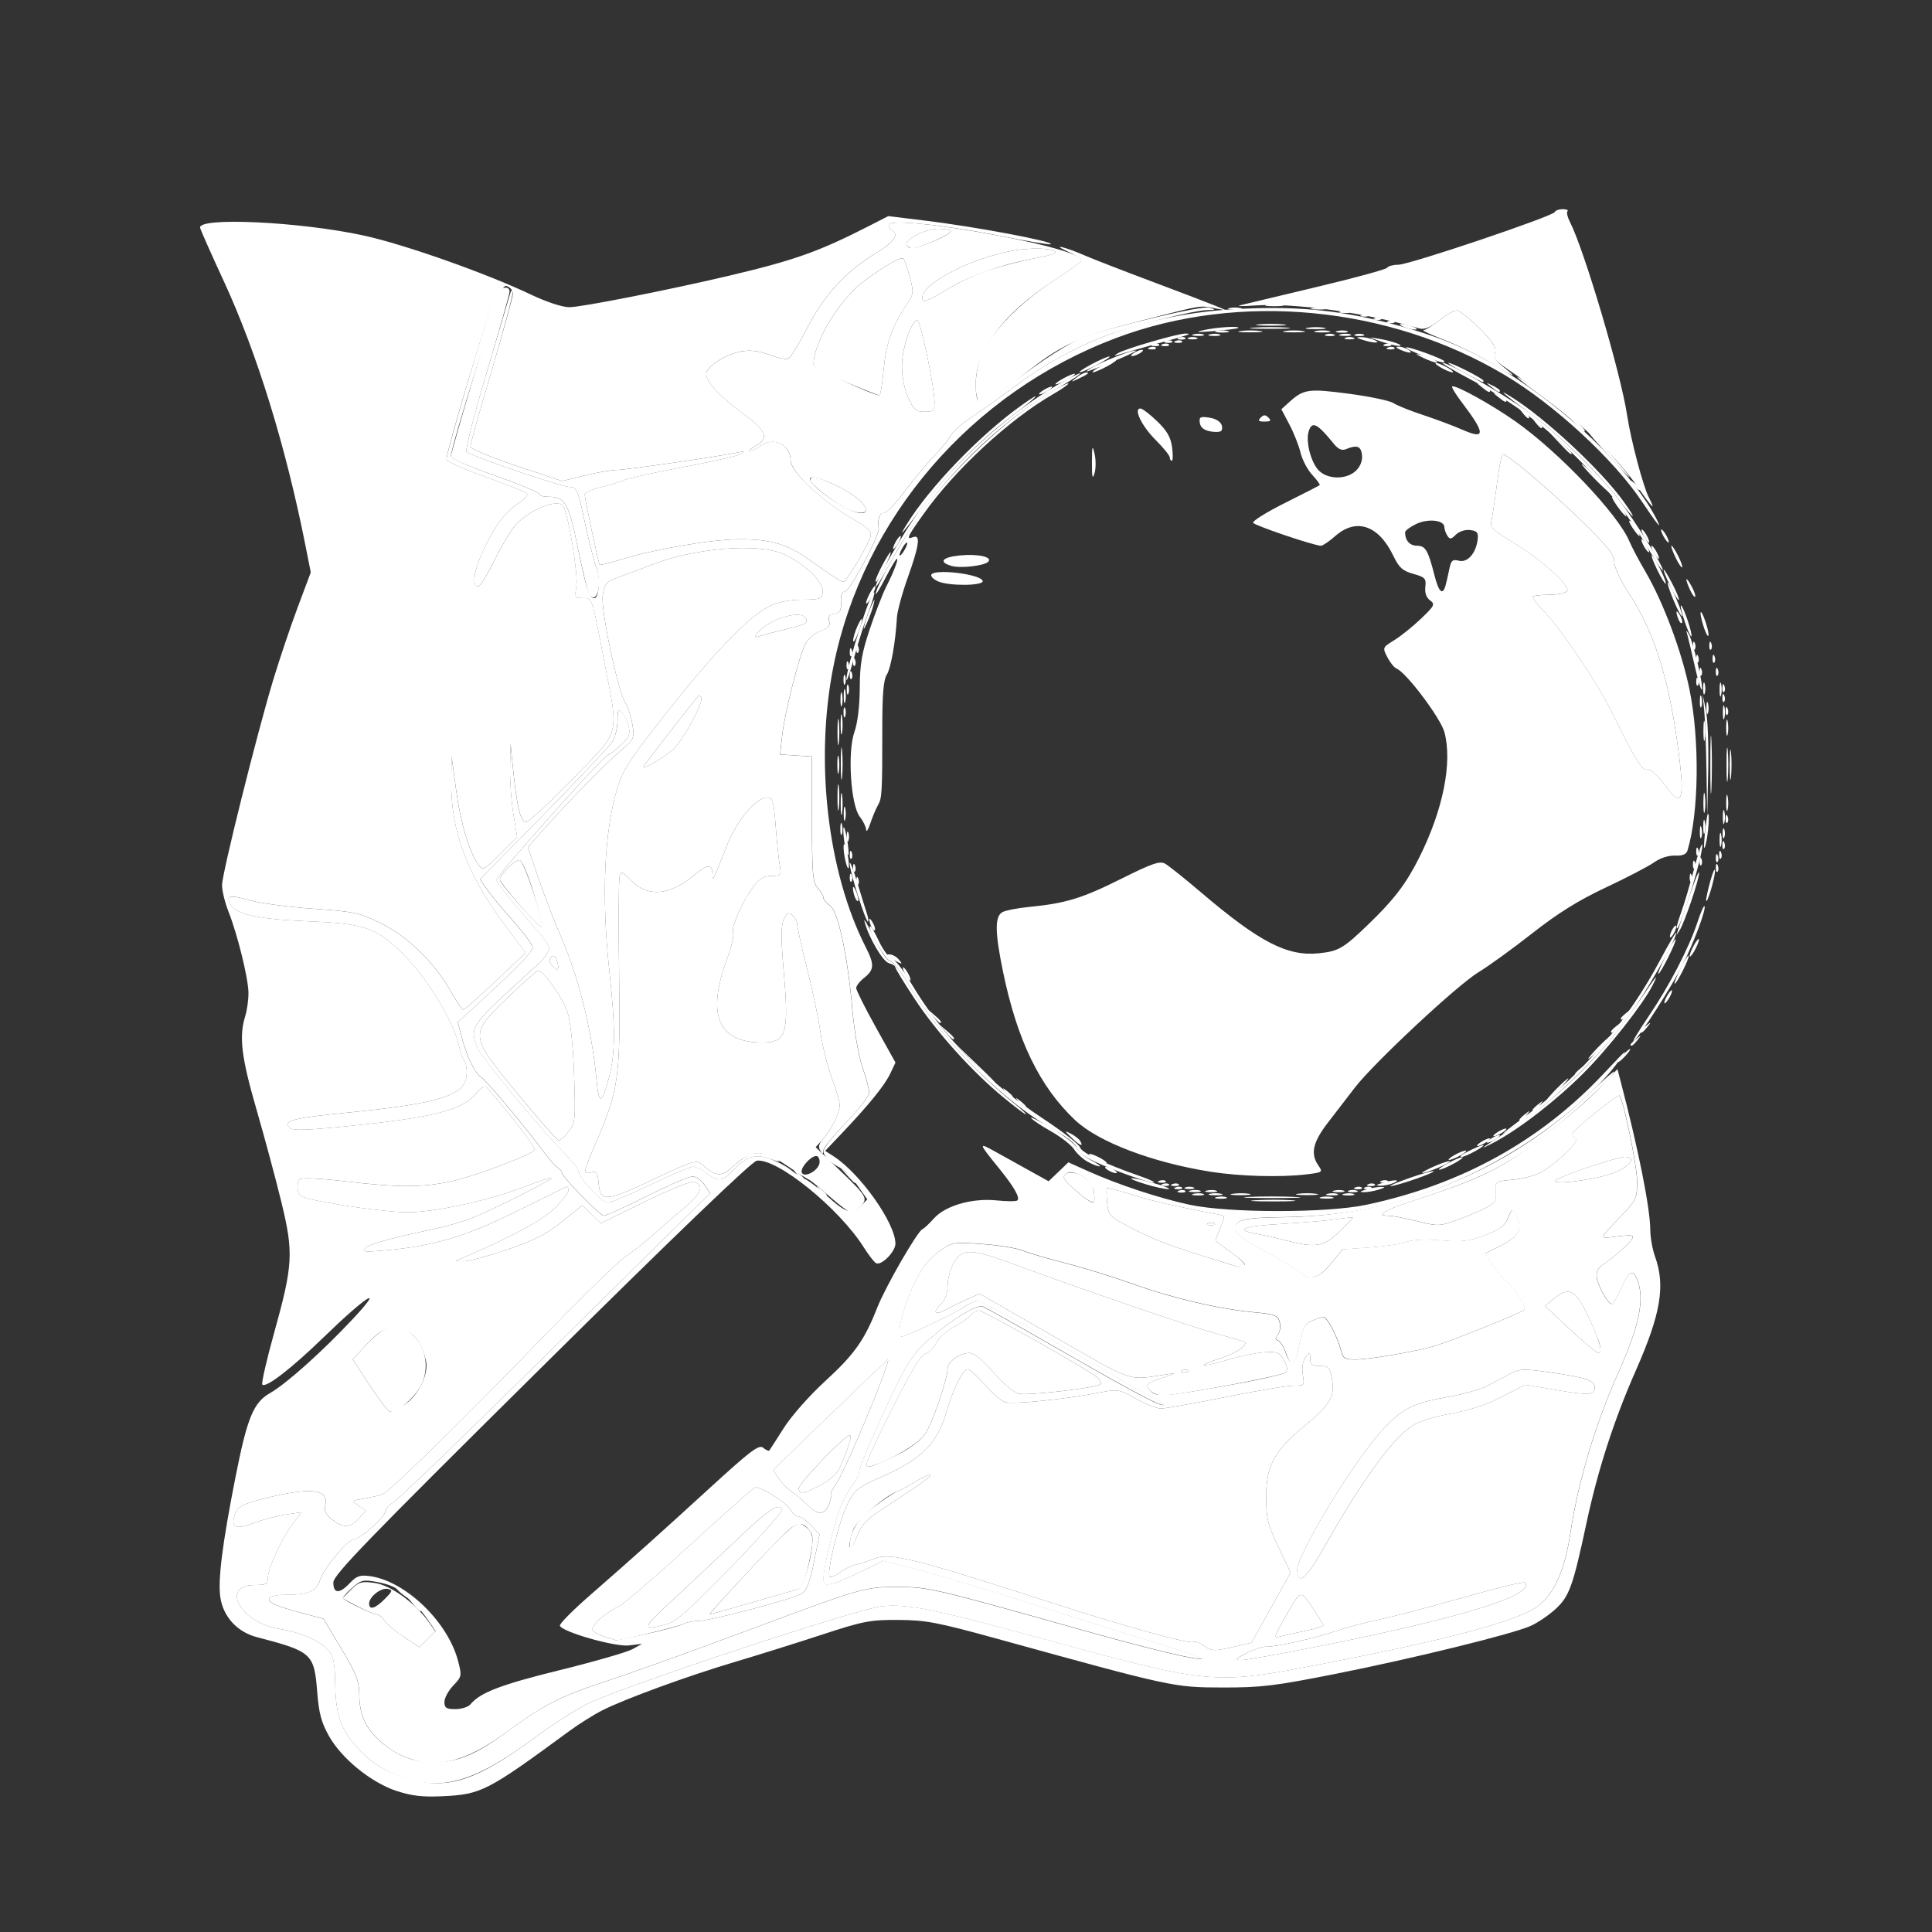 <?xml version="1.0" encoding="UTF-8" standalone="no"?>
<!-- Created with Inkscape (http://www.inkscape.org/) -->

<svg
   xmlns:dc="http://purl.org/dc/elements/1.1/"
   xmlns:cc="http://creativecommons.org/ns#"
   xmlns:rdf="http://www.w3.org/1999/02/22-rdf-syntax-ns#"
   xmlns:svg="http://www.w3.org/2000/svg"
   xmlns="http://www.w3.org/2000/svg"
   xmlns:sodipodi="http://sodipodi.sourceforge.net/DTD/sodipodi-0.dtd"
   xmlns:inkscape="http://www.inkscape.org/namespaces/inkscape"
   id="svg4692"
   version="1.1"
   inkscape:version="0.91 r13725"
   width="100"
   height="100"
   viewBox="0 0 100 100"
   sodipodi:docname="OSM.svg">
  <rect x="0" y="0" width="100" height="100" fill="#333333" stroke="none"/>
  <defs
     id="defs4696" />
  <sodipodi:namedview
     pagecolor="#ffffff"
     bordercolor="#666666"
     borderopacity="1"
     objecttolerance="10"
     gridtolerance="10"
     guidetolerance="10"
     inkscape:pageopacity="0"
     inkscape:pageshadow="2"
     inkscape:window-width="1536"
     inkscape:window-height="841"
     id="namedview4694"
     showgrid="false"
     inkscape:zoom="1.8616796"
     inkscape:cx="59.32046"
     inkscape:cy="178.27352"
     inkscape:window-x="-8"
     inkscape:window-y="-8"
     inkscape:window-maximized="1"
     inkscape:current-layer="g4702"
     fit-margin-top="0"
     fit-margin-left="0"
     fit-margin-right="0"
     fit-margin-bottom="0" />
  <g
     transform="translate(-10.136,-143.362)"
     id="g4702">
    <path
       style="fill:#ffffff;fill-rule:nonzero"
       d="m 30.678,236.068 c -1.324,-0.435 -2.857,-1.677 -3.514,-2.848 -0.399,-0.711 -0.524,-1.185 -0.612,-2.312 -0.152,-1.953 -0.282,-2.07 -3.108,-2.804 -1.026,-0.266 -1.751,-1.052 -1.903,-2.063 -0.133,-0.886 0.101,-2.756 0.772,-6.163 0.616,-3.133 0.938,-3.92 1.802,-4.411 0.839,-0.477 2.713,-2.156 4.29,-3.843 1.707,-1.826 0.702,-1.198 -1.497,0.935 -1.687,1.637 -3.006,2.657 -3.193,2.469 -0.058,-0.058 0.212,-1.248 0.601,-2.645 0.989,-3.551 1.024,-4.169 0.381,-6.813 -0.288,-1.186 -0.869,-3.344 -1.289,-4.796 -0.779,-2.689 -0.908,-3.753 -0.582,-4.806 0.101,-0.325 0.177,-0.881 0.17,-1.236 -0.015,-0.767 -0.568,-3.006 -1.035,-4.19 -0.183,-0.464 -0.333,-1.077 -0.333,-1.361 0,-0.603 1.794,-7.796 2.652,-10.634 0.324,-1.07 0.893,-2.758 1.265,-3.752 l 0.677,-1.807 -0.279,-1.407 c -1.019,-5.134 -2.511,-9.962 -4.225,-13.671 -0.624,-1.349 -1.174,-2.586 -1.223,-2.749 -0.175,-0.579 5.197,-0.327 8.492,0.397 2.119,0.466 6.313,1.949 8.639,3.055 0.801,0.381 1.618,0.649 1.976,0.649 0.625,0 5.063,-0.874 8.245,-1.623 3.416,-0.805 4.678,-1.254 7.305,-2.599 l 0.961,-0.492 1.914,0.233 c 2.59,0.315 6.645,1.076 6.501,1.221 -0.04,0.04 -1.241,-0.157 -2.668,-0.438 -2.942,-0.58 -5.724,-0.854 -5.724,-0.564 0,0.101 0.076,0.231 0.169,0.288 0.38,0.235 0.115,0.601 -0.867,1.197 -1.525,0.926 -2.661,2.172 -3.535,3.876 -0.417,0.813 -0.856,1.516 -0.976,1.564 -0.12,0.047 -0.558,-0.044 -0.974,-0.203 -0.52,-0.198 -0.967,-0.253 -1.428,-0.175 -0.772,0.131 -1.752,0.734 -1.828,1.126 -0.074,0.382 0.659,1.189 1.92,2.115 1.199,0.88 1.343,1.263 0.625,1.653 -0.256,0.139 -0.385,0.255 -0.286,0.259 0.099,0.004 0.327,-0.105 0.507,-0.242 0.698,-0.528 1.597,-0.098 1.597,0.765 0,0.54 1.619,2.07 3.104,2.934 0.938,0.546 1.114,0.716 1.026,0.995 -0.157,0.495 -1.25,2.321 -1.389,2.32 -0.135,-8.2e-4 -0.661,-0.338 -1.791,-1.148 -1.107,-0.793 -1.975,-1.05 -3.551,-1.052 -1.435,-0.002 -4.329,0.489 -6.173,1.046 -0.592,0.179 -1.093,0.302 -1.112,0.275 -0.063,-0.09 -0.773,-3.427 -0.772,-3.629 5.08e-4,-0.107 0.401,-0.288 0.889,-0.403 0.488,-0.115 1.019,-0.276 1.18,-0.359 0.16,-0.083 1.529,-0.383 3.041,-0.667 1.512,-0.284 2.866,-0.592 3.007,-0.684 0.19,-0.123 0.137,-0.141 -0.203,-0.069 -1.002,0.212 -5.825,0.908 -6.252,0.903 -0.249,-0.004 -0.988,0.125 -1.642,0.285 l -1.189,0.291 -2.375,-0.792 c -1.341,-0.447 -2.375,-0.882 -2.375,-1 0,-0.115 0.495,-1.876 1.1,-3.914 0.605,-2.038 1.1,-3.833 1.1,-3.988 0,-0.34 -0.497,-0.566 -0.73,-0.333 -0.231,0.231 -2.792,8.681 -2.703,8.918 0.04,0.106 0.962,0.514 2.049,0.906 1.087,0.393 2.038,0.771 2.112,0.84 0.075,0.069 -0.072,0.262 -0.326,0.428 -0.784,0.514 -1.272,1.138 -1.877,2.401 -0.548,1.144 -0.681,2.019 -0.301,1.983 0.093,-0.009 0.474,-0.634 0.846,-1.389 0.372,-0.755 0.867,-1.573 1.1,-1.819 0.767,-0.809 2.186,-1.352 2.444,-0.935 0.258,0.418 0.773,3.545 0.677,4.117 -0.099,0.593 -0.078,0.634 0.321,0.634 0.508,0 0.458,-0.145 1.117,3.273 0.763,3.962 0.89,3.492 -1.64,6.095 -1.186,1.221 -2.268,2.219 -2.403,2.219 -0.288,0 -0.476,-0.76 -0.672,-2.707 l -0.136,-1.353 -0.023,1.236 c -0.013,0.68 0.065,1.771 0.173,2.424 l 0.196,1.188 -0.881,0.875 c -0.845,0.839 -0.891,0.861 -1.126,0.547 -0.468,-0.627 -0.92,-2.138 -1.154,-3.86 l -0.235,-1.732 -0.017,1.269 c -0.035,2.586 0.835,4.883 2.867,7.573 l 0.988,1.308 -1.558,1.473 c -0.857,0.81 -1.608,1.476 -1.669,1.48 -0.061,0.004 -0.356,-0.427 -0.655,-0.957 -0.837,-1.484 -2.236,-2.845 -3.622,-3.525 -1.1,-0.54 -1.378,-0.599 -3.514,-0.748 -1.276,-0.089 -2.747,-0.286 -3.269,-0.438 -1.013,-0.294 -1.274,-0.234 -0.986,0.229 0.321,0.515 1.431,0.752 4.037,0.862 3.077,0.13 3.605,0.336 5.194,2.02 1.102,1.168 2.358,3.317 2.588,4.426 0.067,0.326 0.195,0.682 0.284,0.792 0.089,0.11 0.137,0.449 0.107,0.753 -0.101,1.034 -1.438,1.446 -6.228,1.918 -2.774,0.274 -3.294,0.414 -2.921,0.787 0.142,0.142 0.921,0.117 3.036,-0.097 4.436,-0.449 5.941,-0.837 6.628,-1.71 0.213,-0.271 0.43,-0.406 0.508,-0.317 1.305,1.489 2.566,3.139 2.49,3.261 -0.165,0.267 -3.113,1.375 -4.354,1.636 -1.492,0.314 -2.713,0.311 -5.458,-0.012 -1.321,-0.156 -2.247,-0.196 -2.34,-0.103 -0.085,0.085 -0.129,0.335 -0.098,0.555 0.053,0.374 0.197,0.424 2.256,0.771 1.209,0.204 2.732,0.374 3.383,0.379 1.421,0.01 4.232,-0.599 6.088,-1.32 0.735,-0.285 1.366,-0.489 1.403,-0.452 0.037,0.037 -0.949,0.57 -2.19,1.184 -1.986,0.984 -2.551,1.18 -4.709,1.633 -1.378,0.29 -2.564,0.63 -2.707,0.777 -0.228,0.235 -0.129,0.25 0.985,0.153 2.505,-0.218 4.198,-0.719 6.796,-2.012 1.349,-0.671 2.51,-1.246 2.58,-1.277 0.07,-0.031 0.127,0.048 0.127,0.176 0,0.128 -0.324,0.549 -0.719,0.936 -0.625,0.612 -2.144,1.435 -4.694,2.543 l -0.423,0.184 0.423,0.013 c 0.233,0.007 1.24,-0.265 2.239,-0.606 1.413,-0.482 2.046,-0.805 2.852,-1.454 l 1.035,-0.834 0.484,0.463 0.484,0.463 2.288,-1.121 c 1.258,-0.617 2.397,-1.079 2.53,-1.028 0.547,0.21 0.402,0.585 -0.531,1.374 -0.525,0.444 -1.264,1.083 -1.642,1.421 -0.378,0.337 -0.989,0.817 -1.357,1.065 -0.368,0.248 -2.233,2.066 -4.144,4.039 -4.272,4.41 -8.05,8.115 -8.433,8.27 -0.157,0.064 -0.591,0.167 -0.963,0.23 -0.672,0.113 -0.674,0.116 -0.29,0.374 l 0.387,0.26 -0.374,0.398 c -0.461,0.49 -0.814,0.502 -1.392,0.047 -0.327,-0.257 -0.42,-0.452 -0.35,-0.731 0.215,-0.858 -0.773,-0.96 -3.225,-0.332 -1.125,0.288 -1.363,0.431 -1.483,0.893 -0.158,0.605 0.1,0.701 0.984,0.365 0.461,-0.175 1.211,-0.374 1.668,-0.443 l 0.83,-0.124 -0.438,0.574 c -0.569,0.746 -1.302,2.328 -1.305,2.813 -0.001,0.33 -0.09,0.381 -0.672,0.381 -1.844,0 -0.712,1.983 1.301,2.278 1.02,0.15 2.063,0.607 2.497,1.096 0.272,0.306 0.341,0.643 0.36,1.758 0.027,1.567 0.275,2.299 1.093,3.231 0.768,0.875 1.659,1.407 2.881,1.72 1.95,0.5 3.423,-0.01 6.409,-2.219 0.977,-0.723 2.233,-1.52 2.791,-1.773 2.28,-1.031 13.624,-4.784 15.055,-4.98 1.255,-0.172 2.698,0.111 8.12,1.593 9.046,2.473 9.069,2.475 14.801,1.366 6.6,-1.277 10.103,-2.22 11.125,-2.995 0.832,-0.631 1.38,-1.878 1.665,-3.793 0.385,-2.582 1.298,-5.642 2.451,-8.216 1.114,-2.486 1.399,-3.85 1.013,-4.85 -0.229,-0.594 -0.458,-0.464 -0.869,0.494 -0.175,0.408 -0.381,0.743 -0.457,0.743 -0.195,0 -0.703,-0.898 -0.778,-1.376 -0.042,-0.27 0.058,-0.483 0.31,-0.654 0.582,-0.396 1.356,-1.08 1.517,-1.34 0.121,-0.195 -0.009,-0.218 -0.748,-0.13 -1.012,0.12 -1.044,0.232 0.36,-1.244 0.589,-0.619 0.65,-0.769 0.65,-1.596 0,-0.806 -0.706,-4.234 -0.915,-4.443 -0.096,-0.096 -2.468,1.833 -2.468,2.006 0,0.067 0.095,0.161 0.211,0.21 0.242,0.102 -1.011,1.315 -1.818,1.761 -0.279,0.154 -0.926,0.321 -1.438,0.371 -0.928,0.091 -0.93,0.092 -0.888,0.637 0.037,0.479 -0.035,0.585 -0.592,0.863 -0.349,0.174 -1.025,0.454 -1.502,0.621 -0.819,0.288 -0.929,0.29 -1.98,0.026 -0.612,-0.154 -1.269,-0.28 -1.459,-0.28 -0.743,0 -0.272,-0.278 1.388,-0.819 2.418,-0.788 3.44,-1.205 4.602,-1.877 1.265,-0.732 3.984,-2.912 5.036,-4.038 l 0.8,-0.856 0.163,0.623 c 0.933,3.568 1.534,6.581 1.538,7.718 0.002,0.377 0.112,0.991 0.246,1.363 0.544,1.511 0.298,2.969 -0.996,5.902 -1.127,2.553 -1.966,5.146 -2.551,7.884 -0.705,3.298 -0.893,3.817 -1.627,4.481 -0.357,0.323 -0.936,0.71 -1.287,0.862 -0.997,0.43 -6.133,1.69 -10.078,2.472 -3.165,0.627 -3.854,0.71 -5.869,0.705 -2.508,-0.006 -2.57,-0.02 -11.672,-2.53 -3.048,-0.841 -3.662,-0.958 -5.075,-0.967 -1.467,-0.01 -1.813,0.057 -3.975,0.765 -1.303,0.427 -3.32,1.059 -4.483,1.404 -2.474,0.736 -5.748,1.932 -6.892,2.518 -0.442,0.226 -1.202,0.704 -1.687,1.06 -4.238,3.114 -4.563,3.282 -6.546,3.377 -1.04,0.05 -1.61,-0.014 -2.382,-0.267 z m 0.382,-19.996 c 0.723,-0.447 1.287,-1.601 1.121,-2.292 -0.203,-0.846 -0.548,-1.351 -1.069,-1.567 -0.728,-0.301 -1.215,-0.12 -2.019,0.752 l -0.703,0.762 0.89,1.351 c 0.49,0.743 0.957,1.353 1.039,1.355 0.082,0.002 0.415,-0.161 0.74,-0.362 z M 72.413,228.522 c -0.207,-0.145 -0.443,-0.222 -0.525,-0.172 -0.193,0.12 -3.558,-0.813 -7.294,-2.022 -7.066,-2.286 -8.394,-2.618 -9.187,-2.296 -0.297,0.121 -0.73,0.261 -0.963,0.312 -0.233,0.051 -0.603,0.232 -0.823,0.403 -0.22,0.171 -0.46,0.274 -0.532,0.23 -0.204,-0.126 0.468,-2.889 0.919,-3.779 0.363,-0.716 0.532,-0.853 1.673,-1.354 2.158,-0.948 2.966,-1.748 3.444,-3.408 0.336,-1.165 0.85,-2.199 1.095,-2.199 0.103,0 0.494,0.349 0.869,0.776 0.376,0.427 0.851,0.84 1.056,0.918 0.367,0.14 3.095,-0.135 4.971,-0.501 0.867,-0.169 0.963,-0.152 1.816,0.33 0.495,0.28 1.079,0.508 1.297,0.508 0.218,0 1.717,-0.266 3.33,-0.592 1.613,-0.326 3.196,-0.592 3.518,-0.592 0.572,0 0.583,-0.013 0.492,-0.578 -0.059,-0.364 -0.007,-0.693 0.142,-0.888 0.223,-0.295 0.236,-0.291 0.241,0.07 0.004,0.308 0.101,0.381 0.505,0.381 0.441,0 0.513,0.072 0.616,0.618 0.175,0.934 -0.077,1.387 -1.344,2.418 -1.618,1.316 -2.056,2.11 -2.056,3.731 0,1.117 0.076,1.428 0.633,2.595 l 0.633,1.326 -1.012,1.816 -1.012,1.816 -0.86,0.199 c -1.103,0.255 -1.192,0.251 -1.643,-0.065 z m -15.823,-7.566 c 0.984,-0.631 1.749,-1.189 1.699,-1.239 -0.05,-0.05 -0.383,0.092 -0.741,0.315 -0.358,0.223 -0.784,0.454 -0.947,0.515 -0.684,0.252 -2.14,1.522 -2.313,2.016 -0.328,0.942 -0.177,1.276 0.176,0.387 0.31,-0.779 0.476,-0.936 2.126,-1.994 z m -25.553,7.131 c -0.446,-0.295 -0.898,-0.678 -1.006,-0.85 -0.107,-0.172 -0.287,-0.313 -0.399,-0.313 -0.112,0 -0.557,-0.188 -0.988,-0.417 l -0.784,-0.417 0.45,-0.45 c 0.398,-0.398 0.539,-0.438 1.216,-0.345 0.822,0.113 2.086,1.02 2.782,1.998 l 0.362,0.508 -0.411,0.411 -0.411,0.411 -0.81,-0.537 z m -0.985,-1.962 c 0.407,-0.41 0.423,-0.468 0.149,-0.522 -0.349,-0.069 -0.96,0.412 -0.96,0.756 0,0.358 0.314,0.268 0.811,-0.234 z m 46.553,1.036 c 0.873,-1.553 0.824,-1.533 1.462,-0.586 0.312,0.464 0.568,0.878 0.568,0.92 0,0.043 -0.398,0.163 -0.885,0.267 -0.487,0.104 -1.07,0.236 -1.295,0.293 -0.409,0.103 -0.409,0.101 0.151,-0.895 z m -31.951,-0.702 c 0.685,-0.628 2.184,-2.036 3.332,-3.129 1.969,-1.876 2.423,-2.192 2.64,-1.839 0.05,0.082 -1.131,1.412 -2.625,2.956 -2.104,2.175 -2.857,2.846 -3.338,2.98 -1.291,0.359 -1.293,0.21 -0.009,-0.967 z m 3.837,-1.353 c 2.584,-2.772 2.871,-3.025 3.2,-2.818 0.563,0.355 0.611,0.651 0.318,1.968 -0.199,0.896 -0.371,1.305 -0.573,1.364 -2.072,0.606 -4.518,1.304 -4.571,1.304 -0.037,0 0.695,-0.818 1.627,-1.818 z m 2.981,-4.669 c -0.078,-0.203 2.234,-2.64 2.644,-2.787 0.155,-0.056 -0.116,0.824 -0.531,1.719 -0.134,0.289 -0.542,0.642 -1.028,0.888 -0.94,0.476 -0.97,0.481 -1.085,0.18 z m 3.571,-1.489 c 0.068,-0.219 0.693,-1.53 1.389,-2.913 0.847,-1.682 1.374,-2.544 1.592,-2.601 0.179,-0.047 0.438,-0.303 0.576,-0.569 0.138,-0.266 0.539,-0.632 0.893,-0.812 0.353,-0.18 0.742,-0.447 0.863,-0.594 0.121,-0.146 0.318,-0.266 0.437,-0.266 0.249,0 5.792,3.134 6.16,3.482 0.134,0.127 0.195,0.28 0.135,0.339 -0.181,0.181 -3.732,0.591 -4.211,0.486 -0.261,-0.057 -0.813,-0.517 -1.323,-1.104 -0.574,-0.66 -1.003,-1.005 -1.248,-1.005 -0.496,0 -1.126,0.455 -1.126,0.813 -4.3e-5,0.555 -0.803,2.881 -1.176,3.404 -0.346,0.486 -1.727,1.315 -2.689,1.613 -0.358,0.111 -0.385,0.084 -0.274,-0.274 z m 14.624,-3.615 c -0.267,-0.322 -0.219,-0.368 0.698,-0.674 0.668,-0.223 0.684,-0.239 0.151,-0.159 -2.06,0.311 -1.616,0.46 -5.811,-1.952 l -3.866,-2.223 -0.617,0.274 c -0.339,0.151 -0.831,0.391 -1.094,0.535 -0.604,0.331 -0.758,0.194 -0.298,-0.265 0.231,-0.231 0.353,-0.57 0.353,-0.987 3.39e-4,-0.349 0.151,-0.882 0.336,-1.184 0.448,-0.735 0.887,-0.718 3.167,0.125 3.601,1.332 8.956,3.168 10.367,3.554 0.791,0.217 1.468,0.418 1.504,0.446 0.194,0.153 -0.468,0.598 -1.267,0.849 -0.5,0.158 -0.88,0.317 -0.844,0.353 0.036,0.036 0.587,-0.088 1.224,-0.277 0.637,-0.189 1.495,-0.366 1.908,-0.393 0.663,-0.043 0.78,0.004 1.012,0.41 0.182,0.318 0.209,0.513 0.087,0.635 -0.18,0.18 -5.551,1.184 -6.353,1.187 -0.244,8.2e-4 -0.541,-0.114 -0.658,-0.256 z m 1.987,-1.028 c -0.056,-0.056 -0.202,-0.062 -0.324,-0.013 -0.135,0.054 -0.095,0.094 0.102,0.102 0.178,0.007 0.278,-0.033 0.222,-0.089 z m 19.751,-2.131 -1.305,-1.219 0.484,-0.391 c 0.752,-0.608 1.084,-0.451 1.696,0.804 0.626,1.282 0.846,2.025 0.6,2.025 -0.094,0 -0.758,-0.548 -1.475,-1.219 z m -14.715,-4.608 c -0.465,-0.122 -1.129,-0.272 -1.474,-0.334 -1.225,-0.218 -0.78,-0.401 1.264,-0.522 1.139,-0.067 2.432,-0.178 2.874,-0.247 0.442,-0.069 0.803,-0.104 0.803,-0.078 0,0.025 -0.317,0.357 -0.704,0.736 -0.788,0.772 -1.241,0.845 -2.764,0.445 z m -4.007,-0.886 c 0.122,-0.049 0.268,-0.043 0.324,0.013 0.056,0.056 -0.044,0.096 -0.222,0.089 -0.197,-0.008 -0.237,-0.048 -0.102,-0.102 z m -19.599,-1.38 c -0.507,-0.451 -0.998,-0.85 -1.091,-0.888 -0.093,-0.038 -0.598,-0.359 -1.122,-0.714 -1.253,-0.849 -1.79,-0.859 -2.682,-0.053 -0.73,0.659 -0.954,0.656 -1.735,-0.025 -0.269,-0.234 -0.496,-0.163 -2.533,0.801 -2.457,1.162 -2.716,1.174 -2.805,0.136 -0.043,-0.499 -0.106,-0.585 -0.381,-0.513 -0.439,0.115 -0.425,0.03 0.265,-1.576 1.166,-2.714 1.253,-3.353 1.181,-8.638 -0.035,-2.59 -0.025,-4.868 0.022,-5.062 0.081,-0.331 0.12,-0.319 0.65,0.211 0.84,0.84 1.986,0.72 3.244,-0.341 0.65,-0.548 0.902,-0.567 0.917,-0.068 0.013,0.437 -0.056,0.572 0.763,-1.48 0.509,-1.274 1.498,-2.453 2.058,-2.453 0.3,0 0.347,0.156 0.449,1.48 0.063,0.814 0.158,1.728 0.211,2.03 0.092,0.522 0.071,0.55 -0.421,0.55 -0.387,0 -0.625,0.141 -0.944,0.559 -0.567,0.743 -1.163,2.113 -1.048,2.411 0.05,0.131 -0.086,0.716 -0.303,1.299 -1.087,2.92 -0.486,4.359 1.819,4.359 1.239,0 1.38,-0.468 1.106,-3.649 -0.15,-1.741 -0.15,-2.39 -6.1e-5,-2.72 0.162,-0.356 0.241,-0.396 0.447,-0.225 0.137,0.114 0.25,0.331 0.25,0.482 1.69e-4,0.151 0.232,1.189 0.514,2.305 0.283,1.116 0.593,2.596 0.69,3.288 0.097,0.692 0.36,1.748 0.585,2.346 0.225,0.598 0.409,1.235 0.409,1.414 0,0.412 -0.441,1.293 -0.896,1.791 l -0.349,0.382 1.102,1.056 c 1.555,1.49 1.611,1.58 1.241,1.989 -0.167,0.184 -0.39,0.335 -0.497,0.335 -0.107,0 -0.609,-0.369 -1.116,-0.819 z m -0.552,-1.656 c 0.054,-0.14 0.025,-0.326 -0.063,-0.414 -0.205,-0.205 -0.98,0.593 -0.823,0.847 0.142,0.23 0.744,-0.065 0.885,-0.433 z m 21.411,1.508 c 0.257,-0.039 0.638,-0.038 0.846,0.003 0.208,0.04 -0.002,0.072 -0.468,0.071 -0.465,-0.002 -0.635,-0.034 -0.378,-0.073 z m 3.381,1.7e-4 c 0.256,-0.039 0.675,-0.039 0.93,0 0.256,0.039 0.047,0.07 -0.465,0.07 -0.512,0 -0.721,-0.032 -0.465,-0.07 z m -4.733,-0.165 c 0.165,-0.043 0.393,-0.04 0.507,0.006 0.115,0.046 -0.02,0.082 -0.299,0.078 -0.279,-0.004 -0.373,-0.041 -0.208,-0.084 z m 6.597,0 c 0.165,-0.043 0.393,-0.04 0.507,0.006 0.115,0.046 -0.02,0.082 -0.299,0.078 -0.279,-0.004 -0.373,-0.041 -0.208,-0.084 z m -7.7,-0.164 c 0.116,-0.047 0.307,-0.047 0.423,0 0.116,0.047 0.021,0.085 -0.211,0.085 -0.233,0 -0.328,-0.038 -0.211,-0.085 z m 8.807,-0.004 c 0.122,-0.049 0.268,-0.043 0.324,0.013 0.056,0.056 -0.044,0.096 -0.222,0.089 -0.197,-0.008 -0.237,-0.048 -0.102,-0.102 z m -9.473,-0.169 c 0.122,-0.049 0.268,-0.043 0.324,0.013 0.056,0.056 -0.044,0.096 -0.222,0.089 -0.197,-0.008 -0.237,-0.048 -0.102,-0.102 z m 10.149,0 c 0.122,-0.049 0.268,-0.043 0.324,0.013 0.056,0.056 -0.044,0.096 -0.222,0.089 -0.197,-0.008 -0.237,-0.048 -0.102,-0.102 z M 70.145,204.48 c 0.122,-0.049 0.268,-0.043 0.324,0.013 0.056,0.056 -0.044,0.096 -0.222,0.089 -0.197,-0.008 -0.237,-0.048 -0.102,-0.102 z m 11.503,0 c 0.122,-0.049 0.268,-0.043 0.324,0.013 0.056,0.056 -0.044,0.096 -0.222,0.089 -0.197,-0.008 -0.237,-0.048 -0.102,-0.102 z m -8.849,-0.469 c -3.013,-0.474 -5.823,-1.544 -7.02,-2.675 -1.834,-1.732 -2.998,-4.134 -3.731,-7.699 -0.42,-2.041 -0.426,-2.848 -0.024,-3.064 0.167,-0.09 0.795,-0.211 1.396,-0.27 1.879,-0.184 2.723,-0.443 4.736,-1.447 1.611,-0.805 2.011,-0.943 2.284,-0.791 0.182,0.101 1.016,0.767 1.853,1.48 3.033,2.582 4.473,3.327 6.103,3.159 1.025,-0.106 1.268,-0.247 2.563,-1.495 1.333,-1.284 1.959,-2.105 2.639,-3.464 1.232,-2.463 1.724,-4.919 1.3,-6.489 -0.197,-0.73 -1.982,-3.099 -2.478,-3.289 -0.117,-0.045 -0.33,-0.308 -0.473,-0.585 -0.259,-0.5 -0.256,-0.507 0.362,-0.888 0.342,-0.211 0.964,-0.712 1.382,-1.113 0.697,-0.668 0.735,-0.746 0.463,-0.945 -0.192,-0.141 -0.278,-0.387 -0.243,-0.699 0.049,-0.434 -0.014,-0.501 -0.622,-0.672 -0.559,-0.157 -0.739,-0.32 -1.038,-0.941 -0.758,-1.577 -1.914,-1.971 -2.996,-1.021 -0.318,0.279 -0.653,0.507 -0.744,0.507 -0.348,0 -3.421,-1.039 -3.513,-1.187 -0.053,-0.086 0.687,-0.548 1.644,-1.026 0.957,-0.479 1.767,-0.895 1.8,-0.924 0.033,-0.03 -0.14,-0.268 -0.384,-0.53 -0.244,-0.262 -0.517,-0.781 -0.607,-1.153 -0.09,-0.372 -0.35,-1.03 -0.578,-1.461 l -0.414,-0.784 0.37,-0.336 c 0.781,-0.711 1.008,-0.745 3.105,-0.47 1.085,0.142 2.132,0.362 2.326,0.487 0.194,0.126 0.885,0.404 1.536,0.617 0.651,0.214 1.584,0.564 2.072,0.778 1.169,0.512 1.152,0.17 -0.071,-1.437 -0.312,-0.41 -0.536,-0.777 -0.498,-0.815 0.125,-0.125 2.027,0.922 3.281,1.807 2.249,1.587 5.31,4.81 5.893,6.205 0.122,0.292 0.493,0.994 0.825,1.56 0.927,1.581 1.888,4.15 2.287,6.113 0.533,2.62 0.486,6.38 -0.103,8.325 -0.062,0.205 -0.254,0.284 -0.649,0.269 -0.335,-0.013 -0.772,0.129 -1.083,0.351 -0.287,0.204 -1.407,0.788 -2.489,1.296 -1.424,0.669 -2.478,1.325 -3.82,2.378 -1.019,0.8 -2.269,1.704 -2.776,2.01 -1.09,0.656 -5.41,4.688 -6.404,5.977 -0.382,0.495 -1.017,1.321 -1.413,1.837 -0.764,0.997 -0.892,1.592 -0.472,2.193 0.239,0.342 0.219,0.357 -0.634,0.459 -1.327,0.159 -3.425,0.101 -4.941,-0.137 z m 24.286,-21.196 c -0.487,-4.111 -1.254,-6.642 -2.661,-8.784 -0.424,-0.646 -0.735,-1.318 -0.735,-1.591 0,-0.377 -0.356,-0.818 -1.763,-2.188 -1.617,-1.573 -3.754,-3.375 -4.008,-3.378 -0.058,-8.2e-4 -0.195,0.703 -0.304,1.563 -0.11,0.861 -0.239,1.724 -0.288,1.919 -0.073,0.293 0.112,0.474 1.066,1.043 1.455,0.869 3.034,2.272 2.865,2.545 -0.069,0.112 -0.496,0.202 -0.96,0.202 -0.46,0 -0.836,0.053 -0.836,0.119 0,0.065 0.224,0.351 0.497,0.634 0.993,1.029 2.894,3.847 3.657,5.421 0.967,1.996 1.505,2.908 1.682,2.854 0.231,-0.07 0.586,0.238 1.166,1.015 0.684,0.915 0.85,0.548 0.622,-1.375 z m -12.131,-9.133 c 0.046,-0.163 0.133,-0.543 0.194,-0.846 0.095,-0.473 0.166,-0.536 0.506,-0.45 0.448,0.112 0.887,-0.396 0.968,-1.12 0.038,-0.339 -0.036,-0.427 -0.397,-0.469 -0.253,-0.029 -0.569,0.073 -0.734,0.239 -0.245,0.245 -0.314,0.253 -0.442,0.051 -0.083,-0.131 -0.152,-0.333 -0.154,-0.447 -0.004,-0.36 -0.842,-0.45 -1.458,-0.156 -0.316,0.151 -0.574,0.345 -0.574,0.432 0,0.418 0.244,0.693 0.614,0.693 0.443,0 0.574,0.223 0.916,1.565 0.213,0.833 0.417,1.018 0.56,0.507 z m -4.618,-5.973 c 0.22,-0.22 0.329,-0.516 0.296,-0.803 -0.053,-0.458 -0.263,-0.53 -0.846,-0.29 -0.19,0.078 -0.388,-0.009 -0.592,-0.26 -0.879,-1.084 -1.145,-1.22 -1.319,-0.673 -0.155,0.488 0.073,1.472 0.452,1.954 0.433,0.55 1.493,0.589 2.009,0.073 z M 66.794,203.327 c -0.233,-0.133 -0.347,-0.242 -0.254,-0.242 0.093,0 0.359,0.109 0.592,0.242 0.233,0.133 0.347,0.242 0.254,0.242 -0.093,0 -0.359,-0.109 -0.592,-0.242 z m 18.607,-0.169 c 0.233,-0.133 0.499,-0.242 0.592,-0.242 0.093,0 -0.021,0.109 -0.254,0.242 -0.233,0.133 -0.499,0.242 -0.592,0.242 -0.093,0 0.021,-0.109 0.254,-0.242 z M 65.609,202.257 c -0.383,-0.374 -0.388,-0.394 -0.052,-0.22 0.204,0.106 0.421,0.273 0.482,0.372 0.208,0.337 -0.007,0.261 -0.43,-0.153 z m 20.976,0.406 c 0,-0.046 0.152,-0.166 0.338,-0.266 0.186,-0.1 0.338,-0.143 0.338,-0.097 0,0.046 -0.152,0.166 -0.338,0.266 -0.186,0.1 -0.338,0.143 -0.338,0.097 z m -49.627,-2.652 c -2.55,-3.095 -2.547,-3.073 -0.532,-5.023 0.788,-0.763 1.492,-1.386 1.565,-1.384 0.289,0.006 1.287,1.424 1.525,2.167 0.154,0.481 0.286,1.751 0.336,3.243 0.078,2.33 0.064,2.476 -0.286,2.918 -0.203,0.256 -0.43,0.465 -0.505,0.465 -0.075,0 -1.021,-1.074 -2.102,-2.387 z m 50.473,2.145 c 0,-0.046 0.152,-0.166 0.338,-0.266 0.186,-0.1 0.338,-0.143 0.338,-0.097 0,0.046 -0.152,0.166 -0.338,0.266 -0.186,0.1 -0.338,0.143 -0.338,0.097 z m 1.353,-0.837 c 0,-0.035 0.133,-0.168 0.296,-0.296 0.268,-0.21 0.274,-0.204 0.064,0.064 -0.221,0.282 -0.36,0.371 -0.36,0.232 z m 0.677,-0.507 c 0,-0.035 0.133,-0.168 0.296,-0.296 0.268,-0.21 0.274,-0.204 0.064,0.064 -0.221,0.282 -0.36,0.371 -0.36,0.232 z m -26.579,-0.401 c -0.21,-0.268 -0.204,-0.274 0.064,-0.064 0.163,0.128 0.296,0.261 0.296,0.296 0,0.139 -0.139,0.05 -0.36,-0.232 z m -21.872,-1.166 c -0.223,-2.507 -0.926,-5.325 -1.857,-7.446 -0.32,-0.73 -0.833,-2.061 -1.14,-2.958 l -0.557,-1.631 0.959,-1.076 c 1.235,-1.386 3.115,-3.293 3.932,-3.99 0.607,-0.518 0.634,-0.584 0.525,-1.269 -0.063,-0.397 -0.215,-0.874 -0.336,-1.06 -0.411,-0.629 -1.324,-4.931 -1.201,-5.659 0.103,-0.608 0.182,-0.692 0.903,-0.948 0.435,-0.155 1.133,-0.417 1.551,-0.583 2.293,-0.91 5.59,-1.181 6.936,-0.57 1.071,0.486 2.07,1.463 2,1.954 -0.051,0.354 -0.143,0.388 -1.07,0.393 -0.658,0.004 -1.253,0.123 -1.692,0.338 -1.057,0.52 -2.769,2.286 -5.247,5.413 -1.935,2.442 -2.33,3.041 -2.616,3.975 -0.691,2.254 -0.842,5.617 -0.425,9.473 0.318,2.94 0.316,4.257 -0.009,5.504 -0.373,1.435 -0.537,1.469 -0.656,0.139 z m 49.635,0.531 c 0.316,-0.326 0.612,-0.592 0.658,-0.592 0.047,0 -0.174,0.266 -0.489,0.592 -0.316,0.326 -0.612,0.592 -0.658,0.592 -0.047,0 0.174,-0.266 0.489,-0.592 z m -28.44,0.127 c -0.21,-0.268 -0.204,-0.274 0.064,-0.064 0.282,0.221 0.371,0.36 0.232,0.36 -0.035,0 -0.168,-0.133 -0.296,-0.296 z m -1.675,-1.522 -1.095,-1.142 1.142,1.095 c 1.061,1.017 1.219,1.189 1.095,1.189 -0.026,0 -0.54,-0.514 -1.142,-1.142 z m 31.13,0.57 c 0,-0.035 0.133,-0.168 0.296,-0.296 0.268,-0.21 0.274,-0.204 0.064,0.064 -0.221,0.282 -0.36,0.371 -0.36,0.232 z m 1.184,-1.374 c 0.316,-0.326 0.612,-0.592 0.658,-0.592 0.047,0 -0.174,0.266 -0.489,0.592 -0.316,0.326 -0.612,0.592 -0.658,0.592 -0.047,0 0.174,-0.266 0.489,-0.592 z m -33.763,-0.803 -0.322,-0.381 0.381,0.322 c 0.358,0.303 0.458,0.439 0.322,0.439 -0.032,0 -0.203,-0.171 -0.381,-0.381 z m 34.44,-0.022 c 0,-0.035 0.133,-0.168 0.296,-0.296 0.268,-0.21 0.274,-0.204 0.064,0.064 -0.221,0.282 -0.36,0.371 -0.36,0.232 z m -35.116,-0.824 -0.322,-0.381 0.381,0.322 c 0.358,0.303 0.458,0.439 0.322,0.439 -0.032,0 -0.203,-0.171 -0.381,-0.381 z m 35.624,0.148 c 0,-0.035 0.133,-0.168 0.296,-0.296 0.268,-0.21 0.274,-0.204 0.064,0.064 -0.221,0.282 -0.36,0.371 -0.36,0.232 z m 2.368,-1.12 c 0.1,-0.186 0.219,-0.338 0.266,-0.338 0.047,0 0.004,0.152 -0.096,0.338 -0.1,0.186 -0.219,0.338 -0.266,0.338 -0.047,0 -0.004,-0.152 0.096,-0.338 z m -39.414,-1.184 c -0.1,-0.186 -0.143,-0.338 -0.096,-0.338 0.047,0 0.166,0.152 0.266,0.338 0.1,0.186 0.143,0.338 0.096,0.338 -0.047,0 -0.166,-0.152 -0.266,-0.338 z m -18.272,-0.426 c -0.155,-0.186 -0.167,-0.318 -0.041,-0.444 0.126,-0.126 0.214,-0.07 0.296,0.189 0.15,0.472 0.027,0.595 -0.255,0.255 z m 17.595,-0.349 c -0.284,-0.158 -0.333,-0.235 -0.148,-0.237 0.151,-0.002 0.37,0.112 0.486,0.251 0.247,0.298 0.222,0.297 -0.338,-0.014 z m 41.286,-0.155 c 0,-0.093 0.109,-0.359 0.242,-0.592 0.133,-0.233 0.242,-0.347 0.242,-0.254 0,0.093 -0.109,0.359 -0.242,0.592 -0.133,0.233 -0.242,0.347 -0.242,0.254 z m -1.022,-1.015 c 0,-0.093 0.074,-0.283 0.164,-0.423 0.09,-0.14 0.164,-0.178 0.164,-0.085 0,0.093 -0.074,0.283 -0.164,0.423 -0.09,0.14 -0.164,0.178 -0.164,0.085 z M 55.227,191.311 c -0.163,-0.425 -0.115,-0.535 0.084,-0.192 0.099,0.17 0.144,0.344 0.1,0.388 -0.044,0.044 -0.127,-0.045 -0.185,-0.196 z m -18.184,-1.096 c -0.57,-0.66 -1.033,-1.254 -1.03,-1.318 0.015,-0.292 0.831,-1.087 1.035,-1.009 0.236,0.091 1.275,3.284 1.119,3.44 -0.048,0.048 -0.554,-0.452 -1.124,-1.113 z m 17.415,-1.28 c 0.008,-0.197 0.048,-0.237 0.102,-0.102 0.049,0.122 0.043,0.268 -0.013,0.324 -0.056,0.056 -0.096,-0.044 -0.089,-0.222 z m 43.135,-0.169 c 0.008,-0.197 0.048,-0.237 0.102,-0.102 0.049,0.122 0.043,0.268 -0.013,0.324 -0.056,0.056 -0.096,-0.044 -0.089,-0.222 z M 54.289,188.258 c 0.008,-0.197 0.048,-0.237 0.102,-0.102 0.049,0.122 0.043,0.268 -0.013,0.324 -0.056,0.056 -0.096,-0.044 -0.089,-0.222 z m 43.473,-0.169 c 0.008,-0.197 0.048,-0.237 0.102,-0.102 0.049,0.122 0.043,0.268 -0.013,0.324 -0.056,0.056 -0.096,-0.044 -0.089,-0.222 z m -43.643,-0.507 c 0.008,-0.197 0.048,-0.237 0.102,-0.102 0.049,0.122 0.043,0.268 -0.013,0.324 -0.056,0.056 -0.096,-0.044 -0.089,-0.222 z m 43.812,-0.169 c 0.008,-0.197 0.048,-0.237 0.102,-0.102 0.049,0.122 0.043,0.268 -0.013,0.324 -0.056,0.056 -0.096,-0.044 -0.089,-0.222 z m 1.353,-0.338 c 0.008,-0.197 0.048,-0.237 0.102,-0.102 0.049,0.122 0.043,0.268 -0.013,0.324 -0.056,0.056 -0.096,-0.044 -0.089,-0.222 z m -45.321,-0.409 c 0,-0.233 0.038,-0.328 0.085,-0.211 0.047,0.116 0.047,0.307 0,0.423 -0.047,0.116 -0.085,0.021 -0.085,-0.211 z m 44.156,-0.254 c 0.004,-0.279 0.041,-0.373 0.084,-0.208 0.043,0.165 0.04,0.393 -0.006,0.507 -0.046,0.115 -0.081,-0.02 -0.078,-0.299 z m -43.15,-0.104 c -0.01,-0.15 -0.159,-0.455 -0.332,-0.677 -0.468,-0.602 -0.642,-3.348 -0.277,-4.379 0.167,-0.471 0.272,-1.34 0.277,-2.283 0.006,-1.233 0.105,-1.811 0.519,-3.045 0.282,-0.837 0.658,-1.81 0.836,-2.163 0.41,-0.809 0.665,-1.474 0.564,-1.474 -0.043,0 -0.304,0.438 -0.58,0.973 -0.276,0.535 -0.506,0.913 -0.51,0.841 -0.017,-0.269 1.073,-2.281 1.972,-3.641 1.642,-2.483 4.743,-5.444 7.196,-6.872 0.442,-0.257 0.803,-0.425 0.803,-0.374 0,0.051 -0.362,0.302 -0.803,0.557 -2.258,1.302 -5.051,3.884 -6.682,6.178 -0.872,1.226 -0.934,1.362 -0.55,1.215 0.393,-0.151 0.317,0.422 -0.278,2.087 -0.292,0.819 -0.546,1.755 -0.564,2.08 -0.07,1.264 -0.316,2.637 -0.531,2.966 -0.159,0.243 -0.225,1.013 -0.225,2.622 -6.77e-4,3.518 -0.013,3.749 -0.228,4.125 -0.11,0.194 -0.288,0.619 -0.396,0.944 -0.107,0.326 -0.203,0.469 -0.213,0.319 z m 2.012,-14.528 c 0.1,-0.186 0.143,-0.338 0.096,-0.338 -0.047,0 -0.166,0.152 -0.266,0.338 -0.1,0.186 -0.143,0.338 -0.096,0.338 0.047,0 0.166,-0.152 0.266,-0.338 z m -3.175,13.702 c 0,-0.326 0.035,-0.459 0.077,-0.296 0.043,0.163 0.043,0.429 0,0.592 -0.043,0.163 -0.077,0.03 -0.077,-0.296 z m 45.647,0.24 c 0.008,-0.197 0.048,-0.237 0.102,-0.102 0.049,0.122 0.043,0.268 -0.013,0.324 -0.056,0.056 -0.096,-0.044 -0.089,-0.222 z m -1.149,-0.832 c 0.002,-0.465 0.034,-0.635 0.073,-0.378 0.039,0.257 0.038,0.638 -0.003,0.846 -0.04,0.208 -0.072,-0.003 -0.071,-0.468 z M 53.657,182.859 c 6.77e-4,-0.744 0.03,-1.028 0.066,-0.63 0.036,0.398 0.035,1.007 -0.001,1.353 -0.036,0.346 -0.066,0.021 -0.065,-0.723 z m 46.01,0.085 c 0,-0.698 0.03,-0.983 0.066,-0.634 0.036,0.349 0.036,0.92 0,1.269 -0.036,0.349 -0.066,0.064 -0.066,-0.634 z m -56.217,0.098 c 0,-0.059 2.207,-2.908 2.817,-3.636 0.032,-0.039 0.104,-0.026 0.159,0.029 0.187,0.187 -0.949,2.298 -1.476,2.741 -0.54,0.455 -1.5,1.008 -1.5,0.866 z m 54.855,-1.874 c 0.002,-0.465 0.034,-0.635 0.073,-0.378 0.039,0.257 0.038,0.638 -0.003,0.846 -0.04,0.208 -0.072,-0.003 -0.071,-0.468 z M 53.795,180.237 c 0,-0.233 0.038,-0.328 0.085,-0.211 0.047,0.116 0.047,0.307 0,0.423 -0.047,0.116 -0.085,0.021 -0.085,-0.211 z m 45.659,-0.099 c 0.008,-0.197 0.048,-0.237 0.102,-0.102 0.049,0.122 0.043,0.268 -0.013,0.324 -0.056,0.056 -0.096,-0.044 -0.089,-0.222 z m -1.334,-0.493 c 0.004,-0.279 0.041,-0.373 0.084,-0.208 0.043,0.165 0.04,0.393 -0.006,0.507 -0.046,0.115 -0.081,-0.02 -0.078,-0.299 z m -44.156,-0.592 c 0,-0.233 0.038,-0.328 0.085,-0.211 0.047,0.116 0.047,0.307 0,0.423 -0.047,0.116 -0.085,0.021 -0.085,-0.211 z m 45.321,-0.099 c 0.008,-0.197 0.048,-0.237 0.102,-0.102 0.049,0.122 0.043,0.268 -0.013,0.324 -0.056,0.056 -0.096,-0.044 -0.089,-0.222 z m -1.353,-0.338 c 0.008,-0.197 0.048,-0.237 0.102,-0.102 0.049,0.122 0.043,0.268 -0.013,0.324 -0.056,0.056 -0.096,-0.044 -0.089,-0.222 z m -43.812,-0.338 c 0.008,-0.197 0.048,-0.237 0.102,-0.102 0.049,0.122 0.043,0.268 -0.013,0.324 -0.056,0.056 -0.096,-0.044 -0.089,-0.222 z m 0.169,-0.677 c 0.008,-0.197 0.048,-0.237 0.102,-0.102 0.049,0.122 0.043,0.268 -0.013,0.324 -0.056,0.056 -0.096,-0.044 -0.089,-0.222 z m 0.169,-0.677 c 0.008,-0.197 0.048,-0.237 0.102,-0.102 0.049,0.122 0.043,0.268 -0.013,0.324 -0.056,0.056 -0.096,-0.044 -0.089,-0.222 z m -5.098,-0.82 c 0.575,-0.693 2.202,-1.195 2.47,-0.762 0.162,0.263 0.025,0.344 -0.972,0.576 -0.493,0.115 -1.086,0.269 -1.317,0.342 -0.384,0.122 -0.4,0.108 -0.18,-0.157 z m 5.53,-0.435 c 0.057,-0.233 0.208,-0.651 0.335,-0.93 0.186,-0.408 0.211,-0.424 0.127,-0.085 -0.057,0.233 -0.208,0.651 -0.335,0.93 -0.186,0.408 -0.211,0.424 -0.127,0.085 z m 42.118,-0.26 c -0.163,-0.425 -0.115,-0.535 0.084,-0.192 0.099,0.17 0.144,0.344 0.1,0.388 -0.044,0.044 -0.127,-0.045 -0.185,-0.196 z m -38.293,-1.944 c -0.209,-0.084 -0.381,-0.232 -0.381,-0.328 0,-0.359 2.54,-0.081 2.664,0.291 0.084,0.252 -1.677,0.28 -2.284,0.036 z m 37.206,-0.591 c -0.202,-0.417 -0.333,-0.757 -0.289,-0.757 0.115,0 0.798,1.374 0.722,1.451 -0.035,0.035 -0.23,-0.276 -0.432,-0.693 z m -36.54,-0.221 c -0.683,-0.199 -0.484,-0.449 0.431,-0.541 0.942,-0.095 1.731,0.083 1.469,0.331 -0.223,0.21 -1.439,0.345 -1.899,0.211 z m 35.829,-1.044 c -0.1,-0.186 -0.143,-0.338 -0.096,-0.338 0.047,0 0.166,0.152 0.266,0.338 0.1,0.186 0.143,0.338 0.096,0.338 -0.047,0 -0.166,-0.152 -0.266,-0.338 z m -0.59,-0.951 c -0.16,-0.244 -0.207,-0.392 -0.105,-0.329 0.195,0.121 0.589,0.773 0.467,0.773 -0.039,0 -0.202,-0.2 -0.362,-0.444 z m -0.763,-1.079 c -0.199,-0.279 -0.323,-0.507 -0.277,-0.507 0.047,0 0.247,0.228 0.446,0.507 0.199,0.279 0.323,0.507 0.277,0.507 -0.047,0 -0.247,-0.228 -0.446,-0.507 z m -40.006,0.054 c -0.703,-0.375 -1.776,-1.234 -1.776,-1.421 0,-0.25 0.366,-0.178 1.296,0.255 0.887,0.413 1.579,0.975 1.579,1.282 0,0.249 -0.52,0.194 -1.1,-0.115 z m 41.104,-0.996 c -1.298,-1.885 -3.774,-4.129 -6.85,-6.21 -0.549,-0.372 -0.673,-0.543 -0.587,-0.814 0.084,-0.265 -0.101,-0.554 -0.81,-1.263 -0.506,-0.506 -1.035,-0.919 -1.176,-0.919 -0.141,0 -0.549,0.233 -0.908,0.518 -0.441,0.35 -0.763,0.486 -0.996,0.419 -2.938,-0.846 -6.517,-1.341 -8.612,-1.19 -0.57,0.041 -0.884,0.035 -0.698,-0.013 0.186,-0.048 1.956,-0.471 3.932,-0.94 1.977,-0.469 3.637,-0.922 3.689,-1.007 0.052,-0.085 0.313,-0.154 0.58,-0.154 0.563,0 8.01,-2.511 8.094,-2.729 0.031,-0.081 0.215,-0.146 0.409,-0.146 0.194,0 0.305,0.048 0.246,0.106 -0.058,0.058 -0.002,0.307 0.125,0.552 0.734,1.42 2.633,7.833 2.96,9.999 0.195,1.288 0.828,3.685 1.125,4.259 0.383,0.741 0.187,0.567 -0.524,-0.465 z m -2.283,-0.495 c -0.411,-0.419 -0.709,-0.761 -0.662,-0.761 0.047,0 0.421,0.343 0.832,0.761 0.411,0.419 0.709,0.761 0.662,0.761 -0.047,0 -0.421,-0.343 -0.832,-0.761 z m -26.018,-0.846 c 0.002,-0.863 0.023,-0.93 0.136,-0.451 0.073,0.31 0.072,0.767 -0.003,1.015 -0.103,0.342 -0.136,0.206 -0.133,-0.564 z m 4.028,-0.258 c 0,-0.096 -0.332,-0.506 -0.738,-0.912 -0.717,-0.717 -1.152,-1.621 -0.781,-1.621 0.098,0 0.487,0.296 0.862,0.657 0.515,0.495 0.707,0.828 0.777,1.353 0.051,0.383 0.045,0.696 -0.013,0.696 -0.059,0 -0.107,-0.078 -0.107,-0.174 z m 20.037,-0.884 -0.669,-0.719 0.719,0.669 c 0.395,0.368 0.719,0.691 0.719,0.719 0,0.128 -0.147,-9e-5 -0.769,-0.669 z m -17.923,-0.461 c -0.347,-0.062 -0.523,-0.202 -0.558,-0.443 -0.044,-0.305 0.02,-0.341 0.479,-0.274 0.499,0.073 0.775,0.361 0.645,0.669 -0.032,0.076 -0.287,0.097 -0.566,0.047 z m 16.81,-0.47 c -0.21,-0.268 -0.204,-0.274 0.064,-0.064 0.282,0.221 0.371,0.36 0.232,0.36 -0.035,0 -0.168,-0.133 -0.296,-0.296 z M 75.387,164.979 c 0.158,-0.158 0.248,-0.158 0.406,0 0.158,0.158 0.113,0.203 -0.203,0.203 -0.316,0 -0.361,-0.045 -0.203,-0.203 z m 13.545,-0.262 c -0.21,-0.268 -0.204,-0.274 0.064,-0.064 0.282,0.221 0.371,0.36 0.232,0.36 -0.035,0 -0.168,-0.133 -0.296,-0.296 z M 57.147,163.956 c -0.196,-0.431 -0.326,-1.092 -0.326,-1.649 0,-0.916 0.492,-2.368 0.802,-2.368 0.162,0 0.89,3.512 0.885,4.271 -0.002,0.405 -0.069,0.465 -0.518,0.465 -0.443,0 -0.562,-0.102 -0.842,-0.719 z m 3.603,0.101 c -0.218,-0.547 -0.111,-1.641 0.239,-2.431 0.494,-1.116 2.008,-2.653 3.661,-3.717 0.795,-0.512 1.45,-0.991 1.456,-1.064 0.006,-0.074 -0.313,-0.283 -0.708,-0.465 -0.91,-0.42 -0.134,-0.24 0.888,0.206 0.419,0.183 1.979,0.788 3.468,1.346 1.489,0.558 2.973,1.125 3.299,1.26 l 0.592,0.246 -0.592,-0.113 c -0.823,-0.157 -0.667,-0.181 -3.383,0.514 -3.798,0.972 -4.534,1.302 -6.639,2.98 -0.624,0.497 -1.364,1.05 -1.645,1.228 -0.494,0.313 -0.515,0.313 -0.635,0.011 z m 26.924,-0.152 c -0.315,-0.253 -0.313,-0.256 0.052,-0.079 0.209,0.101 0.381,0.22 0.381,0.263 0,0.129 -0.088,0.092 -0.433,-0.184 z m -33.779,-0.779 c -0.907,-0.381 -1.649,-0.785 -1.649,-0.898 0,-1.152 1.344,-3.374 2.605,-4.309 1.123,-0.832 1.926,-1.286 2.052,-1.16 0.055,0.055 0.202,0.484 0.325,0.952 0.214,0.813 0.206,0.879 -0.196,1.47 -0.718,1.057 -1.039,1.978 -1.162,3.339 -0.065,0.721 -0.165,1.308 -0.222,1.305 -0.057,-0.004 -0.846,-0.317 -1.753,-0.698 z m 32.933,0.271 c -0.315,-0.253 -0.313,-0.256 0.052,-0.079 0.209,0.101 0.381,0.22 0.381,0.263 0,0.129 -0.088,0.092 -0.433,-0.184 z m -20.976,-0.489 c 0.181,-0.145 0.403,-0.263 0.493,-0.263 0.215,0 0.119,0.078 -0.399,0.325 -0.399,0.19 -0.404,0.186 -0.095,-0.062 z m 1.279,-0.601 c 0.326,-0.178 0.668,-0.324 0.761,-0.324 0.093,0 -0.097,0.146 -0.423,0.324 -0.326,0.178 -0.668,0.324 -0.761,0.324 -0.093,0 0.097,-0.146 0.423,-0.324 z m 17.592,0.085 c -0.233,-0.133 -0.347,-0.242 -0.254,-0.242 0.093,0 0.359,0.109 0.592,0.242 0.233,0.133 0.347,0.242 0.254,0.242 -0.093,0 -0.359,-0.109 -0.592,-0.242 z m -15.901,-0.761 c 0.14,-0.09 0.33,-0.164 0.423,-0.164 0.093,0 0.055,0.074 -0.085,0.164 -0.14,0.09 -0.33,0.164 -0.423,0.164 -0.093,0 -0.055,-0.074 0.085,-0.164 z m 0.814,-0.285 c 0.122,-0.049 0.268,-0.043 0.324,0.013 0.056,0.056 -0.044,0.096 -0.222,0.089 -0.197,-0.008 -0.237,-0.048 -0.102,-0.102 z m 12.348,0 c 0.122,-0.049 0.268,-0.043 0.324,0.013 0.056,0.056 -0.044,0.096 -0.222,0.089 -0.197,-0.008 -0.237,-0.048 -0.102,-0.102 z m -11.672,-0.169 c 0.122,-0.049 0.268,-0.043 0.324,0.013 0.056,0.056 -0.044,0.096 -0.222,0.089 -0.197,-0.008 -0.237,-0.048 -0.102,-0.102 z m 0.677,-0.169 c 0.122,-0.049 0.268,-0.043 0.324,0.013 0.056,0.056 -0.044,0.096 -0.222,0.089 -0.197,-0.008 -0.237,-0.048 -0.102,-0.102 z m 0.666,-0.166 c 0.116,-0.047 0.307,-0.047 0.423,0 0.116,0.047 0.021,0.085 -0.211,0.085 -0.233,0 -0.328,-0.038 -0.211,-0.085 z m 8.12,0 c 0.116,-0.047 0.307,-0.047 0.423,0 0.116,0.047 0.021,0.085 -0.211,0.085 -0.233,0 -0.328,-0.038 -0.211,-0.085 z m -7.017,-0.174 c 0.165,-0.043 0.393,-0.04 0.507,0.006 0.115,0.046 -0.02,0.082 -0.299,0.078 -0.279,-0.004 -0.373,-0.041 -0.208,-0.084 z m 6.002,0.005 c 0.116,-0.047 0.307,-0.047 0.423,0 0.116,0.047 0.021,0.085 -0.211,0.085 -0.233,0 -0.328,-0.038 -0.211,-0.085 z m -4.395,-0.18 c 0.304,-0.038 0.761,-0.037 1.015,0.002 0.254,0.039 0.005,0.069 -0.553,0.069 -0.558,-8.3e-4 -0.766,-0.033 -0.462,-0.07 z m 2.281,0.002 c 0.256,-0.039 0.675,-0.039 0.93,0 0.256,0.039 0.047,0.07 -0.465,0.07 -0.512,0 -0.721,-0.032 -0.465,-0.07 z"
       id="path4710"
       inkscape:connector-curvature="0" />
    <path
       style="fill:#ffffff;fill-rule:nonzero"
       d="m 31.316,235.47 c -1.102,-0.308 -2.008,-0.872 -2.738,-1.704 -0.818,-0.932 -1.066,-1.664 -1.093,-3.231 -0.02,-1.115 -0.089,-1.453 -0.36,-1.758 -0.435,-0.489 -1.477,-0.947 -2.497,-1.096 -2.013,-0.295 -3.145,-2.278 -1.301,-2.278 0.582,0 0.671,-0.05 0.672,-0.381 0.002,-0.485 0.736,-2.067 1.305,-2.813 l 0.438,-0.574 -0.83,0.124 c -0.456,0.068 -1.207,0.268 -1.668,0.443 -0.884,0.336 -1.142,0.24 -0.984,-0.365 0.121,-0.462 0.358,-0.605 1.483,-0.893 2.452,-0.628 3.44,-0.526 3.225,0.332 -0.07,0.279 0.023,0.474 0.35,0.731 0.578,0.455 0.931,0.443 1.392,-0.047 l 0.374,-0.398 -0.387,-0.26 c -0.384,-0.259 -0.382,-0.261 0.29,-0.374 0.372,-0.063 0.805,-0.166 0.963,-0.23 0.382,-0.155 4.16,-3.86 8.433,-8.27 1.911,-1.973 3.776,-3.79 4.144,-4.039 0.368,-0.248 0.979,-0.728 1.357,-1.065 0.378,-0.337 1.117,-0.977 1.642,-1.421 0.933,-0.789 1.078,-1.164 0.531,-1.374 -0.133,-0.051 -1.272,0.412 -2.53,1.028 l -2.288,1.121 -0.484,-0.463 -0.484,-0.463 -1.035,0.834 c -0.805,0.649 -1.439,0.972 -2.852,1.454 -0.999,0.341 -2.007,0.613 -2.239,0.606 l -0.423,-0.013 0.423,-0.184 c 2.55,-1.109 4.069,-1.932 4.694,-2.543 0.395,-0.387 0.719,-0.808 0.719,-0.936 0,-0.128 -0.057,-0.207 -0.127,-0.176 -0.07,0.031 -1.231,0.606 -2.58,1.277 -2.598,1.293 -4.292,1.794 -6.796,2.012 -1.114,0.097 -1.213,0.082 -0.985,-0.153 0.143,-0.147 1.328,-0.487 2.707,-0.776 2.159,-0.454 2.723,-0.65 4.709,-1.633 1.241,-0.615 2.227,-1.148 2.19,-1.184 -0.037,-0.036 -0.668,0.167 -1.403,0.452 -1.856,0.721 -4.667,1.33 -6.088,1.32 -0.651,-0.005 -2.174,-0.175 -3.383,-0.379 -2.058,-0.347 -2.203,-0.396 -2.256,-0.771 -0.031,-0.22 0.013,-0.47 0.098,-0.555 0.094,-0.094 1.019,-0.053 2.34,0.103 2.745,0.323 3.966,0.326 5.458,0.012 1.241,-0.261 4.189,-1.369 4.354,-1.636 0.075,-0.122 -1.185,-1.773 -2.49,-3.261 -0.078,-0.089 -0.295,0.045 -0.508,0.317 -0.687,0.873 -2.192,1.262 -6.628,1.71 -2.116,0.214 -2.894,0.239 -3.036,0.097 -0.373,-0.373 0.148,-0.514 2.921,-0.787 4.79,-0.473 6.127,-0.884 6.228,-1.918 0.03,-0.304 -0.019,-0.643 -0.107,-0.753 -0.089,-0.11 -0.216,-0.467 -0.284,-0.792 -0.23,-1.109 -1.486,-3.258 -2.588,-4.426 -1.589,-1.684 -2.117,-1.89 -5.194,-2.02 -2.606,-0.11 -3.716,-0.347 -4.037,-0.862 -0.289,-0.462 -0.027,-0.523 0.986,-0.229 0.522,0.152 1.993,0.349 3.269,0.438 2.137,0.149 2.415,0.209 3.514,0.748 1.386,0.68 2.784,2.041 3.622,3.525 0.299,0.531 0.594,0.962 0.655,0.957 0.061,-0.004 0.812,-0.67 1.669,-1.48 l 1.558,-1.473 -0.988,-1.308 c -2.032,-2.69 -2.901,-4.987 -2.867,-7.573 l 0.017,-1.269 0.235,1.732 c 0.234,1.722 0.686,3.233 1.154,3.86 0.235,0.315 0.281,0.292 1.126,-0.547 l 0.881,-0.875 -0.196,-1.188 c -0.108,-0.653 -0.186,-1.744 -0.173,-2.424 l 0.023,-1.236 0.136,1.353 c 0.195,1.946 0.384,2.707 0.672,2.707 0.135,0 1.217,-0.999 2.403,-2.219 2.53,-2.604 2.404,-2.133 1.64,-6.095 -0.658,-3.418 -0.609,-3.273 -1.117,-3.273 -0.399,0 -0.42,-0.041 -0.321,-0.634 0.095,-0.572 -0.419,-3.699 -0.677,-4.117 -0.258,-0.417 -1.676,0.126 -2.444,0.935 -0.233,0.245 -0.727,1.064 -1.1,1.819 -0.372,0.755 -0.753,1.38 -0.846,1.389 -0.379,0.036 -0.246,-0.839 0.301,-1.983 0.605,-1.263 1.093,-1.887 1.877,-2.401 0.254,-0.166 0.4,-0.359 0.326,-0.428 -0.075,-0.069 -1.025,-0.447 -2.112,-0.84 -1.087,-0.393 -2.009,-0.801 -2.049,-0.906 -0.073,-0.194 2.396,-8.469 2.644,-8.862 0.073,-0.116 0.224,-0.21 0.335,-0.209 0.149,0.002 0.147,0.037 -0.008,0.136 -0.185,0.118 -2.743,8.276 -2.748,8.766 -0.001,0.106 1.026,0.553 2.282,0.995 1.256,0.441 2.284,0.869 2.284,0.949 0,0.081 0.214,0.147 0.475,0.147 0.878,0 1.05,0.296 1.531,2.632 0.447,2.173 0.592,2.612 0.861,2.612 0.244,0 0.308,-1.068 0.096,-1.601 -0.112,-0.282 -0.379,-1.331 -0.594,-2.332 -0.358,-1.67 -0.421,-1.818 -0.778,-1.818 -0.429,0 -5.118,-1.6 -5.341,-1.822 -0.077,-0.077 0.353,-1.791 0.954,-3.809 0.602,-2.018 1.166,-3.918 1.253,-4.221 0.103,-0.357 0.165,-0.431 0.174,-0.209 0.008,0.189 -0.48,2.01 -1.084,4.049 -0.605,2.038 -1.1,3.8 -1.1,3.914 0,0.118 1.035,0.553 2.375,1 l 2.375,0.792 1.189,-0.291 c 0.654,-0.16 1.393,-0.289 1.642,-0.285 0.426,0.005 5.25,-0.691 6.252,-0.903 0.34,-0.072 0.393,-0.054 0.203,0.069 -0.142,0.092 -1.495,0.399 -3.007,0.684 -1.512,0.284 -2.881,0.585 -3.041,0.667 -0.16,0.083 -0.691,0.244 -1.18,0.359 -0.488,0.115 -0.889,0.296 -0.889,0.403 -9.8e-4,0.201 0.709,3.538 0.772,3.629 0.02,0.028 0.52,-0.096 1.112,-0.275 1.844,-0.557 4.738,-1.048 6.173,-1.046 1.576,0.002 2.444,0.259 3.551,1.052 1.13,0.809 1.656,1.147 1.791,1.148 0.138,8.2e-4 1.232,-1.826 1.389,-2.32 0.088,-0.279 -0.087,-0.449 -1.026,-0.995 -1.531,-0.89 -3.104,-2.392 -3.104,-2.963 0,-0.835 -0.911,-1.254 -1.597,-0.735 -0.181,0.137 -0.409,0.245 -0.507,0.242 -0.099,-0.004 0.03,-0.12 0.286,-0.259 0.719,-0.39 0.574,-0.773 -0.625,-1.653 -1.261,-0.926 -1.993,-1.733 -1.92,-2.115 0.075,-0.392 1.055,-0.995 1.828,-1.126 0.461,-0.078 0.908,-0.023 1.428,0.175 0.416,0.159 0.854,0.25 0.974,0.203 0.12,-0.047 0.559,-0.751 0.976,-1.564 0.874,-1.704 2.01,-2.95 3.535,-3.876 0.982,-0.596 1.247,-0.962 0.867,-1.197 -0.093,-0.058 -0.169,-0.187 -0.169,-0.289 0,-0.292 2.607,-0.033 5.751,0.57 2.662,0.511 4.242,0.989 4.218,1.277 -0.006,0.073 -0.661,0.552 -1.456,1.063 -2.532,1.63 -4.003,3.57 -4.008,5.287 -0.004,1.275 0.181,1.285 1.746,0.091 1.737,-1.325 3.127,-2.213 3.899,-2.49 1.608,-0.578 6.045,-1.624 6.432,-1.517 0.378,0.105 0.365,0.118 -0.143,0.133 -0.642,0.019 -3.387,0.694 -4.767,1.171 -1.7,0.588 -3.45,1.522 -4.99,2.662 -0.837,0.62 -1.924,1.394 -2.415,1.72 -0.491,0.326 -0.974,0.755 -1.074,0.954 -0.1,0.199 -0.479,0.666 -0.843,1.038 -0.364,0.372 -1.044,1.19 -1.511,1.818 -0.467,0.628 -0.961,1.142 -1.097,1.142 -0.229,0 -0.326,0.294 -0.262,0.796 0.046,0.365 -1.505,3.264 -1.746,3.264 -0.157,0 -0.226,0.182 -0.21,0.55 0.02,0.443 -0.046,0.56 -0.337,0.601 -0.267,0.038 -0.339,0.139 -0.276,0.382 0.066,0.254 -0.037,0.374 -0.446,0.516 -0.295,0.103 -0.643,0.399 -0.78,0.663 -0.334,0.646 -1.076,3.575 -1.206,4.762 l -0.106,0.962 0.825,0.052 0.825,0.052 0.001,3.238 c 0.001,2.846 0.037,3.278 0.297,3.566 0.163,0.18 0.296,0.407 0.296,0.505 0,0.098 0.152,0.282 0.339,0.41 0.422,0.289 0.913,2.576 1.163,5.415 0.098,1.115 0.324,2.396 0.52,2.954 0.19,0.542 0.346,1.129 0.346,1.305 0,0.176 -0.533,0.869 -1.184,1.541 -0.651,0.672 -1.185,1.33 -1.187,1.462 -0.002,0.201 -0.029,0.2 -0.161,-0.01 -0.111,-0.175 -0.065,-0.354 0.152,-0.592 0.422,-0.463 0.858,-1.352 0.858,-1.75 0,-0.18 -0.184,-0.816 -0.409,-1.414 -0.225,-0.598 -0.489,-1.654 -0.585,-2.346 -0.097,-0.692 -0.407,-2.172 -0.69,-3.288 -0.283,-1.116 -0.514,-2.154 -0.514,-2.305 -1.73e-4,-0.151 -0.113,-0.368 -0.25,-0.482 -0.206,-0.171 -0.284,-0.131 -0.447,0.225 -0.15,0.329 -0.15,0.979 6.1e-5,2.72 0.274,3.181 0.132,3.649 -1.106,3.649 -2.306,0 -2.906,-1.439 -1.819,-4.359 0.217,-0.583 0.354,-1.168 0.303,-1.299 -0.114,-0.298 0.481,-1.667 1.048,-2.411 0.319,-0.418 0.557,-0.559 0.944,-0.559 0.491,0 0.513,-0.028 0.421,-0.55 -0.053,-0.302 -0.148,-1.216 -0.211,-2.03 -0.102,-1.324 -0.15,-1.48 -0.449,-1.48 -0.56,0 -1.549,1.179 -2.058,2.453 -0.819,2.052 -0.75,1.917 -0.763,1.48 -0.015,-0.499 -0.267,-0.481 -0.917,0.068 -1.258,1.061 -2.404,1.181 -3.244,0.341 -0.53,-0.53 -0.569,-0.543 -0.65,-0.211 -0.047,0.194 -0.057,2.472 -0.022,5.062 0.072,5.285 -0.016,5.925 -1.181,8.639 -0.69,1.606 -0.704,1.691 -0.265,1.576 0.274,-0.072 0.338,0.014 0.381,0.513 0.089,1.038 0.348,1.026 2.805,-0.136 2.037,-0.963 2.264,-1.035 2.533,-0.801 0.771,0.672 1.009,0.682 1.688,0.068 0.352,-0.318 0.754,-0.595 0.893,-0.616 0.516,-0.075 0.958,0.011 1.277,0.248 0.289,0.215 0.247,0.217 -0.346,0.016 -0.773,-0.262 -1.221,-0.11 -1.935,0.653 -0.493,0.527 -0.752,0.547 -1.32,0.101 -0.237,-0.186 -0.553,-0.338 -0.703,-0.337 -0.15,6.8e-4 -1.138,0.42 -2.195,0.93 -1.057,0.511 -2.061,0.929 -2.23,0.929 -0.312,0 -1.515,-1.317 -1.515,-1.659 0,-0.102 -0.364,-0.551 -0.81,-0.998 -1.201,-1.204 -4.264,-4.93 -4.446,-5.408 -0.343,-0.901 -0.208,-1.154 1.421,-2.673 0.869,-0.81 1.653,-1.522 1.744,-1.584 0.09,-0.061 0.288,-0.293 0.44,-0.514 0.27,-0.396 0.25,-0.431 -1.152,-2.022 -0.785,-0.891 -1.427,-1.721 -1.427,-1.846 0,-0.233 5.562,-6.471 5.769,-6.471 0.063,0 0.355,-0.223 0.647,-0.496 0.438,-0.409 0.512,-0.58 0.42,-0.973 -0.061,-0.262 -0.216,-0.588 -0.344,-0.724 -0.2,-0.213 -0.233,-0.153 -0.233,0.428 0,0.371 -0.124,0.863 -0.276,1.093 -0.23,0.349 -2.825,3.053 -6.118,6.376 l -0.727,0.734 0.38,0.545 c 0.209,0.3 0.822,1.039 1.361,1.642 0.54,0.603 0.981,1.204 0.981,1.335 0,0.242 -0.714,0.983 -2.738,2.841 l -1.131,1.038 0.216,0.82 c 0.26,0.986 0.691,1.853 1.011,2.038 0.239,0.138 2.32,2.627 3.224,3.857 0.274,0.372 0.597,0.738 0.718,0.812 0.121,0.074 0.221,0.189 0.221,0.255 0,0.21 1.971,2.232 2.176,2.232 0.108,0 1.108,-0.457 2.222,-1.015 1.114,-0.558 2.176,-1.015 2.362,-1.015 0.185,0 0.465,0.195 0.621,0.434 l 0.284,0.434 -7.999,7.897 c -4.4,4.343 -8.179,7.995 -8.4,8.114 -0.22,0.119 -0.401,0.323 -0.401,0.452 0,0.274 -1.315,1.446 -1.623,1.446 -0.318,0 -1.55,1.478 -1.758,2.109 -0.198,0.601 -0.603,0.767 -1.874,0.767 -0.355,0 -0.69,0.072 -0.745,0.161 -0.133,0.216 0.279,0.408 1.647,0.772 l 1.145,0.304 0.927,1.553 c 0.771,1.292 0.927,1.687 0.927,2.348 0,1.047 0.319,1.767 1.081,2.436 0.87,0.764 1.721,1.092 2.83,1.091 1.163,-8.2e-4 2.159,-0.417 3.681,-1.539 1.931,-1.424 2.8,-1.87 5.123,-2.632 1.241,-0.407 4.235,-1.478 6.654,-2.38 6.79,-2.531 6.719,-2.51 8.458,-2.515 1.631,-0.004 1.78,0.03 9.677,2.251 3.569,1.004 5.982,1.577 6.108,1.451 0.036,-0.036 -0.722,-0.304 -1.686,-0.596 -0.963,-0.291 -3.899,-1.213 -6.523,-2.048 -2.624,-0.835 -5.564,-1.721 -6.533,-1.969 l -1.762,-0.451 -1.079,0.538 c -0.593,0.296 -1.288,0.587 -1.544,0.647 -0.407,0.095 -0.465,0.059 -0.461,-0.29 0.007,-0.608 0.598,-3.02 0.926,-3.779 0.16,-0.371 0.435,-0.857 0.611,-1.08 0.176,-0.223 0.32,-0.539 0.32,-0.702 0,-0.163 0.579,-1.542 1.286,-3.064 1.063,-2.287 1.423,-2.895 2.072,-3.497 1.211,-1.123 2.696,-2.066 3.034,-1.928 0.159,0.065 1.68,0.918 3.381,1.895 4.265,2.45 5.661,3.201 5.958,3.204 0.14,0.002 -0.051,-0.149 -0.423,-0.335 -0.372,-0.186 -0.898,-0.469 -1.169,-0.631 -2.591,-1.542 -7.818,-4.438 -8.009,-4.438 -0.133,0 -0.444,0.142 -0.691,0.316 -0.488,0.344 -3.027,1.544 -3.266,1.544 -0.28,0 0.061,-1.442 0.625,-2.643 0.413,-0.88 0.758,-1.346 1.28,-1.73 0.708,-0.52 0.728,-0.524 2.251,-0.422 0.845,0.057 1.8,0.21 2.121,0.34 0.321,0.13 1.321,0.424 2.221,0.652 0.9,0.228 2.47,0.713 3.488,1.078 2.059,0.738 4.409,1.287 6.268,1.466 1.107,0.107 1.239,0.158 1.33,0.521 0.056,0.222 0.013,0.509 -0.094,0.638 -0.148,0.179 -0.145,0.252 0.012,0.304 0.114,0.038 0.288,0.311 0.388,0.606 0.244,0.726 0.492,0.693 0.645,-0.084 0.246,-1.247 0.293,-1.348 0.724,-1.544 0.239,-0.109 0.506,-0.198 0.593,-0.198 0.187,0 0.746,1.071 0.905,1.734 0.098,0.408 0.192,0.465 0.767,0.465 0.7,0 3.098,-0.41 4.075,-0.697 0.793,-0.233 4.444,-1.697 4.63,-1.857 0.154,-0.132 -0.431,-1.066 -0.943,-1.506 -0.162,-0.14 -0.469,-0.517 -0.682,-0.838 l -0.387,-0.585 0.848,-0.43 c 0.911,-0.462 1.112,-0.877 0.753,-1.548 -0.199,-0.371 -0.202,-0.37 -0.418,0.142 -0.17,0.405 -0.431,0.597 -1.206,0.889 -0.835,0.314 -1.187,0.355 -2.266,0.263 -0.799,-0.068 -1.463,-0.038 -1.774,0.08 -0.273,0.104 -1.13,0.234 -1.904,0.288 l -1.408,0.099 -0.603,0.735 c -0.649,0.792 -1.096,0.917 -1.611,0.451 -0.173,-0.157 -0.978,-0.64 -1.789,-1.075 -0.811,-0.435 -1.494,-0.897 -1.517,-1.026 -0.112,-0.626 0.211,-0.719 2.608,-0.755 5.864,-0.087 11.579,-2.429 15.744,-6.45 0.751,-0.725 1.304,-1.204 1.228,-1.064 -0.21,0.389 -1.962,2.012 -3.41,3.159 -2.172,1.72 -3.369,2.324 -6.867,3.464 -1.66,0.541 -2.131,0.819 -1.388,0.819 0.19,0 0.847,0.126 1.459,0.28 1.052,0.264 1.161,0.263 1.98,-0.026 0.477,-0.168 1.153,-0.447 1.502,-0.621 0.557,-0.278 0.629,-0.383 0.592,-0.863 -0.042,-0.545 -0.04,-0.546 0.888,-0.637 0.512,-0.05 1.159,-0.217 1.438,-0.371 0.807,-0.446 2.06,-1.659 1.818,-1.761 -0.116,-0.049 -0.211,-0.144 -0.211,-0.21 0,-0.174 2.372,-2.102 2.468,-2.006 0.209,0.209 0.915,3.637 0.915,4.443 0,0.827 -0.061,0.976 -0.65,1.596 -1.404,1.476 -1.372,1.364 -0.36,1.244 0.739,-0.087 0.868,-0.065 0.748,0.13 -0.161,0.26 -0.935,0.944 -1.517,1.34 -0.252,0.171 -0.352,0.384 -0.31,0.654 0.075,0.478 0.583,1.376 0.778,1.376 0.076,0 0.282,-0.334 0.457,-0.743 0.411,-0.958 0.639,-1.088 0.869,-0.494 0.386,1 0.101,2.364 -1.013,4.85 -1.154,2.574 -2.067,5.634 -2.451,8.216 -0.285,1.915 -0.832,3.161 -1.665,3.793 -1.022,0.775 -4.525,1.718 -11.125,2.995 -5.733,1.109 -5.755,1.107 -14.801,-1.366 -5.421,-1.482 -6.864,-1.765 -8.12,-1.593 -1.431,0.196 -12.775,3.949 -15.055,4.98 -0.558,0.252 -1.814,1.051 -2.791,1.774 -2.947,2.181 -4.618,2.743 -6.551,2.202 z m 47.318,-6.943 c 7.276,-1.461 11.034,-2.634 10.418,-3.251 -0.057,-0.057 -1.492,0.292 -3.189,0.775 -1.697,0.484 -3.643,0.995 -4.326,1.135 -0.683,0.141 -1.672,0.403 -2.199,0.582 -1.147,0.391 -3.193,0.851 -3.664,0.825 -0.186,-0.01 -0.643,0.14 -1.015,0.333 -0.597,0.311 -0.627,0.353 -0.254,0.358 0.233,0.004 2.136,-0.338 4.229,-0.759 z m -4.579,0.06 0.86,-0.199 1.012,-1.816 1.012,-1.816 -0.633,-1.326 c -0.557,-1.167 -0.633,-1.478 -0.633,-2.595 0,-1.62 0.438,-2.414 2.056,-3.731 1.267,-1.031 1.519,-1.484 1.344,-2.418 -0.102,-0.545 -0.174,-0.618 -0.616,-0.618 -0.404,0 -0.501,-0.073 -0.505,-0.381 -0.005,-0.361 -0.017,-0.365 -0.241,-0.07 -0.148,0.196 -0.201,0.524 -0.142,0.888 0.092,0.564 0.08,0.578 -0.492,0.578 -0.322,0 -1.905,0.266 -3.518,0.592 -1.613,0.326 -3.112,0.592 -3.33,0.592 -0.218,0 -0.802,-0.229 -1.297,-0.508 -0.853,-0.481 -0.949,-0.499 -1.816,-0.33 -1.875,0.366 -4.603,0.641 -4.971,0.501 -0.205,-0.078 -0.68,-0.491 -1.056,-0.918 -0.376,-0.427 -0.767,-0.776 -0.869,-0.776 -0.245,0 -0.76,1.034 -1.095,2.199 -0.478,1.66 -1.286,2.46 -3.444,3.408 -1.141,0.501 -1.31,0.638 -1.673,1.354 -0.451,0.89 -1.123,3.653 -0.919,3.779 0.072,0.045 0.311,-0.059 0.532,-0.23 0.22,-0.171 0.591,-0.353 0.823,-0.403 0.233,-0.051 0.666,-0.191 0.963,-0.312 0.792,-0.322 2.121,0.01 9.187,2.296 3.735,1.209 7.1,2.141 7.294,2.022 0.082,-0.051 0.318,0.027 0.525,0.172 0.451,0.316 0.54,0.319 1.643,0.065 z M 54.118,223.44 c -0.024,-0.762 0.372,-1.414 1.27,-2.092 0.504,-0.381 1.05,-0.742 1.214,-0.802 0.163,-0.06 0.589,-0.292 0.947,-0.515 0.358,-0.223 0.691,-0.364 0.741,-0.315 0.05,0.05 -0.715,0.607 -1.699,1.239 -1.649,1.058 -1.816,1.214 -2.126,1.994 -0.201,0.507 -0.34,0.703 -0.347,0.49 z m 23.632,4.323 c 0.487,-0.104 0.885,-0.225 0.885,-0.267 0,-0.043 -0.256,-0.457 -0.568,-0.921 -0.638,-0.948 -0.588,-0.968 -1.462,0.586 -0.56,0.996 -0.56,0.998 -0.151,0.895 0.226,-0.057 0.809,-0.188 1.295,-0.293 z m 0.897,-4.264 c 1.862,-3.314 3.541,-5.65 4.534,-6.307 0.39,-0.258 1.155,-0.505 2.054,-0.662 0.945,-0.165 1.843,-0.461 2.641,-0.872 l 1.208,-0.622 1.642,0.277 c 1.691,0.286 1.95,0.264 1.95,-0.161 0,-0.338 -0.495,-0.5 -2.296,-0.755 -1.404,-0.199 -1.581,-0.191 -2.113,0.09 -0.32,0.169 -0.853,0.449 -1.187,0.623 -0.333,0.174 -1.285,0.435 -2.114,0.58 -1.737,0.303 -2.294,0.599 -3.367,1.793 -1.483,1.649 -4.316,6.334 -4.316,7.137 0,0.844 0.483,0.447 1.365,-1.123 z m -21.975,-4.88 c 0.527,-0.264 1.127,-0.719 1.335,-1.01 0.372,-0.523 1.176,-2.849 1.176,-3.404 2.7e-5,-0.358 0.63,-0.813 1.126,-0.813 0.245,0 0.674,0.345 1.248,1.005 0.51,0.586 1.061,1.046 1.323,1.104 0.479,0.105 4.029,-0.305 4.211,-0.486 0.06,-0.059 -0.001,-0.212 -0.135,-0.339 -0.368,-0.348 -5.911,-3.482 -6.16,-3.482 -0.119,0 -0.316,0.12 -0.437,0.266 -0.121,0.146 -0.51,0.414 -0.863,0.594 -0.353,0.18 -0.755,0.546 -0.893,0.812 -0.138,0.266 -0.397,0.523 -0.576,0.569 -0.218,0.057 -0.745,0.919 -1.592,2.601 -0.697,1.384 -1.322,2.695 -1.389,2.913 -0.111,0.358 -0.083,0.385 0.274,0.274 0.219,-0.068 0.828,-0.339 1.355,-0.603 z m 16.964,-3.537 c 1.577,-0.278 2.946,-0.584 3.042,-0.681 0.122,-0.122 0.095,-0.317 -0.087,-0.635 -0.232,-0.406 -0.35,-0.454 -1.012,-0.41 -0.412,0.027 -1.271,0.204 -1.908,0.393 -0.637,0.189 -1.188,0.314 -1.224,0.277 -0.036,-0.036 0.343,-0.195 0.844,-0.353 0.798,-0.252 1.461,-0.696 1.267,-0.849 -0.037,-0.029 -0.713,-0.23 -1.504,-0.446 -1.411,-0.387 -6.766,-2.223 -10.367,-3.554 -2.28,-0.843 -2.719,-0.86 -3.167,-0.125 -0.184,0.302 -0.335,0.835 -0.336,1.184 -3.39e-4,0.417 -0.122,0.755 -0.353,0.987 -0.459,0.459 -0.305,0.596 0.298,0.265 0.262,-0.144 0.754,-0.384 1.094,-0.535 l 0.617,-0.274 3.866,2.223 c 4.196,2.412 3.751,2.263 5.811,1.952 0.532,-0.08 0.517,-0.064 -0.151,0.159 -0.917,0.306 -0.965,0.352 -0.698,0.674 0.293,0.353 0.676,0.329 3.969,-0.251 z M 71.329,214.292 c 0.122,-0.049 0.268,-0.043 0.324,0.013 0.056,0.056 -0.044,0.096 -0.222,0.089 -0.197,-0.008 -0.237,-0.048 -0.102,-0.102 z m 21.605,-1.359 c -0.064,-0.253 -0.358,-0.957 -0.655,-1.565 -0.612,-1.254 -0.944,-1.412 -1.696,-0.804 l -0.484,0.391 1.305,1.219 c 0.718,0.67 1.382,1.219 1.475,1.219 0.101,0 0.123,-0.188 0.055,-0.46 z m -13.481,-5.812 c 0.387,-0.379 0.704,-0.71 0.704,-0.736 0,-0.025 -0.362,0.01 -0.803,0.079 -0.442,0.069 -1.735,0.18 -2.874,0.247 -2.044,0.121 -2.489,0.304 -1.264,0.522 0.346,0.061 1.009,0.212 1.474,0.334 1.523,0.4 1.976,0.327 2.764,-0.445 z m 14.086,-3.008 c 0.913,-0.31 1.365,-0.87 0.702,-0.87 -0.386,0 -3.114,0.909 -3.544,1.18 -0.483,0.305 1.746,0.062 2.842,-0.311 z m -53.974,-2.181 c 0.35,-0.442 0.365,-0.588 0.286,-2.918 -0.05,-1.492 -0.182,-2.762 -0.336,-3.243 -0.238,-0.743 -1.236,-2.16 -1.525,-2.167 -0.072,-0.002 -0.776,0.621 -1.565,1.384 -2.015,1.95 -2.017,1.927 0.532,5.023 1.081,1.313 2.027,2.387 2.102,2.387 0.075,0 0.302,-0.209 0.505,-0.465 z m 2.1,-2.827 c 0.325,-1.247 0.327,-2.564 0.009,-5.504 -0.417,-3.856 -0.266,-7.219 0.425,-9.473 0.286,-0.934 0.681,-1.533 2.616,-3.975 2.478,-3.128 4.19,-4.893 5.247,-5.413 0.438,-0.216 1.034,-0.335 1.692,-0.338 0.927,-0.005 1.02,-0.039 1.07,-0.393 0.07,-0.491 -0.929,-1.467 -2,-1.954 -1.346,-0.611 -4.643,-0.34 -6.936,0.57 -0.419,0.166 -1.117,0.429 -1.551,0.583 -0.721,0.256 -0.8,0.34 -0.903,0.948 -0.123,0.728 0.79,5.029 1.201,5.659 0.122,0.186 0.273,0.663 0.336,1.06 0.109,0.685 0.082,0.75 -0.525,1.269 -0.817,0.697 -2.696,2.604 -3.932,3.99 l -0.959,1.076 0.557,1.631 c 0.306,0.897 0.819,2.228 1.14,2.958 0.931,2.121 1.634,4.939 1.857,7.446 0.118,1.331 0.282,1.296 0.656,-0.139 z m -2.699,-6.016 c -0.082,-0.259 -0.17,-0.315 -0.296,-0.189 -0.126,0.126 -0.114,0.258 0.041,0.444 0.282,0.34 0.405,0.217 0.255,-0.255 z m -1.201,-3.481 c -0.269,-0.898 -0.592,-1.671 -0.718,-1.72 -0.204,-0.079 -1.02,0.716 -1.035,1.009 -0.01,0.192 2.058,2.526 2.154,2.431 0.048,-0.048 -0.132,-0.822 -0.402,-1.72 z m 7.184,-7.432 c 0.526,-0.443 1.663,-2.554 1.476,-2.741 -0.055,-0.055 -0.126,-0.068 -0.159,-0.029 -0.609,0.728 -2.817,3.577 -2.817,3.636 0,0.143 0.959,-0.411 1.5,-0.866 z m 5.909,-6.257 c 0.996,-0.232 1.134,-0.313 0.972,-0.576 -0.268,-0.433 -1.894,0.069 -2.47,0.762 -0.22,0.265 -0.204,0.279 0.18,0.157 0.232,-0.074 0.825,-0.228 1.317,-0.342 z m 4.094,-6.17 c 0,-0.307 -0.692,-0.868 -1.579,-1.282 -1.429,-0.665 -1.762,-0.465 -0.662,0.398 1.14,0.894 2.241,1.329 2.241,0.884 z m 3.555,-5.54 c 0.004,-0.759 -0.723,-4.271 -0.885,-4.271 -0.31,0 -0.802,1.452 -0.802,2.368 0,0.558 0.131,1.218 0.326,1.649 0.28,0.617 0.399,0.719 0.842,0.719 0.449,0 0.516,-0.06 0.518,-0.465 z m -2.637,-1.692 c 0.123,-1.36 0.444,-2.281 1.162,-3.339 0.401,-0.591 0.41,-0.657 0.196,-1.47 -0.124,-0.468 -0.27,-0.896 -0.325,-0.952 -0.126,-0.126 -0.929,0.329 -2.052,1.16 -1.262,0.935 -2.605,3.157 -2.605,4.309 0,0.164 3.005,1.574 3.402,1.596 0.057,0.004 0.157,-0.584 0.222,-1.305 z m 5.497,-5.187 c 0.705,-0.223 1.732,-0.488 2.282,-0.59 0.55,-0.102 1.037,-0.221 1.081,-0.266 0.19,-0.19 -0.571,-0.297 -1.543,-0.218 -2.363,0.192 -5.744,1.908 -5.27,2.674 0.05,0.081 0.558,-0.155 1.129,-0.525 0.571,-0.369 1.615,-0.853 2.32,-1.076 z m -2.908,-1.483 c 0.49,-0.203 0.891,-0.432 0.891,-0.507 0,-0.076 -0.285,-0.138 -0.634,-0.137 -0.69,6.9e-4 -1.814,0.579 -1.648,0.848 0.151,0.244 0.399,0.208 1.391,-0.203 z m -16.989,72.243 c -0.298,-0.086 -0.593,-0.24 -0.656,-0.342 -0.129,-0.208 0.619,-0.9 1.32,-1.222 0.254,-0.116 1.912,-1.54 3.686,-3.163 1.774,-1.624 3.299,-2.978 3.389,-3.009 0.255,-0.088 1.655,0.789 1.854,1.162 0.098,0.183 0.275,0.333 0.394,0.333 0.119,0 0.415,0.209 0.657,0.465 l 0.441,0.465 -0.286,1.42 c -0.205,1.015 -0.382,1.482 -0.621,1.64 -0.425,0.28 -4.745,1.422 -5.378,1.423 -0.262,3.4e-4 -0.613,0.074 -0.78,0.163 -0.239,0.128 -3.44,0.899 -3.472,0.837 -0.004,-0.008 -0.252,-0.086 -0.549,-0.172 z m 3.192,-0.664 c 0.481,-0.134 1.234,-0.806 3.338,-2.98 1.494,-1.544 2.676,-2.874 2.625,-2.956 -0.218,-0.352 -0.672,-0.036 -2.64,1.839 -1.148,1.093 -2.647,2.501 -3.332,3.129 -1.284,1.177 -1.282,1.326 0.009,0.967 z m 4.376,-1.112 c 1.159,-0.335 2.237,-0.648 2.396,-0.694 0.367,-0.108 0.944,-2.508 0.696,-2.9 -0.395,-0.626 -0.698,-0.63 -1.333,-0.021 -0.817,0.784 -4.021,4.225 -3.935,4.225 0.037,0 1.017,-0.274 2.176,-0.61 z m -17.531,0.06 -0.322,-0.381 0.381,0.322 c 0.358,0.303 0.458,0.439 0.322,0.439 -0.032,0 -0.203,-0.171 -0.381,-0.381 z m 20.465,-5.078 c -0.197,-0.208 -0.56,-0.515 -0.806,-0.683 -0.246,-0.168 -0.575,-0.499 -0.73,-0.736 l -0.282,-0.43 2.948,-2.854 c 1.622,-1.57 2.966,-2.856 2.987,-2.859 0.211,-0.028 -2.212,5.792 -2.691,6.465 -0.182,0.256 -0.292,0.465 -0.244,0.465 0.048,0 0.008,0.228 -0.09,0.507 -0.211,0.604 -0.597,0.648 -1.094,0.124 z m 0.584,-1.04 c 0.486,-0.246 0.895,-0.599 1.028,-0.888 0.414,-0.895 0.686,-1.775 0.531,-1.719 -0.41,0.147 -2.722,2.584 -2.644,2.787 0.115,0.301 0.145,0.296 1.085,-0.18 z m -23.275,-5.179 -0.89,-1.351 0.703,-0.762 c 0.387,-0.419 0.884,-0.808 1.105,-0.863 1.352,-0.339 2.427,1.404 1.775,2.877 -0.289,0.654 -1.212,1.466 -1.653,1.454 -0.082,-0.002 -0.55,-0.612 -1.039,-1.355 z m 43.264,-6.662 c -2.174,-0.688 -2.676,-0.886 -3.999,-1.574 -0.984,-0.512 -1.042,-0.577 -1.105,-1.233 -0.036,-0.381 -0.041,-0.717 -0.011,-0.748 0.03,-0.03 0.604,0.118 1.274,0.331 1.027,0.325 2.212,0.598 4.476,1.03 0.37,0.07 0.374,0.091 0.127,0.682 -0.14,0.335 -0.255,0.634 -0.255,0.665 0,0.031 0.343,0.291 0.761,0.58 0.683,0.47 0.977,0.859 0.634,0.838 -0.07,-0.004 -0.926,-0.261 -1.903,-0.57 z m 0.462,-1.724 c -0.056,-0.056 -0.202,-0.062 -0.324,-0.013 -0.135,0.054 -0.095,0.094 0.102,0.102 0.178,0.007 0.278,-0.033 0.222,-0.089 z m -7.207,-1.721 c -0.61,-0.526 -0.698,-0.673 -0.503,-0.835 0.325,-0.27 1.261,0.189 1.394,0.683 0.261,0.972 0.095,1.001 -0.89,0.151 z m 8.979,0.345 c 0.624,-0.032 1.69,-0.033 2.368,-3.4e-4 0.679,0.032 0.168,0.059 -1.134,0.059 -1.303,3.3e-4 -1.858,-0.026 -1.234,-0.059 z m -22.216,-0.34 c -0.21,-0.268 -0.204,-0.274 0.064,-0.064 0.163,0.128 0.296,0.261 0.296,0.296 0,0.139 -0.139,0.05 -0.36,-0.232 z m 20.194,0.179 c 0.163,-0.043 0.429,-0.043 0.592,0 0.163,0.043 0.03,0.077 -0.296,0.077 -0.326,0 -0.459,-0.035 -0.296,-0.077 z m 6.093,-6.9e-4 c 0.165,-0.043 0.393,-0.04 0.507,0.006 0.115,0.046 -0.02,0.082 -0.299,0.078 -0.279,-0.004 -0.373,-0.041 -0.208,-0.084 z m -7.105,-0.169 c 0.165,-0.043 0.393,-0.04 0.507,0.006 0.115,0.046 -0.02,0.082 -0.299,0.078 -0.279,-0.004 -0.373,-0.041 -0.208,-0.084 z m 8.201,0.005 c 0.116,-0.047 0.307,-0.047 0.423,0 0.116,0.047 0.021,0.085 -0.211,0.085 -0.233,0 -0.328,-0.038 -0.211,-0.085 z m -8.955,-0.173 c 0.122,-0.049 0.268,-0.043 0.324,0.013 0.056,0.056 -0.044,0.096 -0.222,0.089 -0.197,-0.008 -0.237,-0.048 -0.102,-0.102 z m 9.811,0 c 0.122,-0.049 0.268,-0.043 0.324,0.013 0.056,0.056 -0.044,0.096 -0.222,0.089 -0.197,-0.008 -0.237,-0.048 -0.102,-0.102 z m -10.488,-0.169 c 0.122,-0.049 0.268,-0.043 0.324,0.013 0.056,0.056 -0.044,0.096 -0.222,0.089 -0.197,-0.008 -0.237,-0.048 -0.102,-0.102 z m 11.365,-0.053 c 0.578,-0.185 1.023,-0.185 0.592,0 -0.186,0.08 -0.491,0.143 -0.677,0.14 -0.272,-0.004 -0.255,-0.032 0.085,-0.14 z m -27.755,-0.465 -0.41,-0.465 0.465,0.41 c 0.435,0.383 0.543,0.52 0.41,0.52 -0.03,0 -0.24,-0.209 -0.465,-0.465 z m 14.391,-0.024 c -1.727,-0.643 -2.326,-0.973 -2.444,-1.345 -0.055,-0.173 -0.472,-0.517 -0.926,-0.765 -2.821,-1.535 -6,-4.681 -7.81,-7.726 -0.385,-0.648 -0.804,-1.178 -0.931,-1.178 -0.221,0 -1.179,-1.652 -1.039,-1.792 0.037,-0.037 0.243,0.307 0.457,0.764 0.214,0.457 0.516,0.865 0.671,0.905 0.155,0.041 0.597,0.605 0.983,1.254 1.66,2.795 3.892,5.089 6.851,7.041 1,0.66 1.859,1.329 1.909,1.487 0.09,0.282 1.275,0.849 3.124,1.494 0.512,0.178 0.816,0.326 0.677,0.329 -0.14,0.003 -0.825,-0.208 -1.522,-0.468 z m -16.937,0.024 c -0.21,-0.268 -0.204,-0.274 0.064,-0.064 0.163,0.128 0.296,0.261 0.296,0.296 0,0.139 -0.139,0.05 -0.36,-0.232 z m 32.99,-0.396 c 0.409,-0.181 0.774,-0.3 0.811,-0.263 0.073,0.073 -1.23,0.624 -1.431,0.605 -0.068,-0.006 0.211,-0.16 0.62,-0.342 z m 1.385,-0.555 c 0.174,-0.156 1.17,-0.613 1.17,-0.538 0,0.097 -0.938,0.601 -1.119,0.601 -0.067,0 -0.089,-0.028 -0.051,-0.063 z m 1.339,-0.686 c 0,-0.046 0.152,-0.166 0.338,-0.266 0.186,-0.1 0.338,-0.143 0.338,-0.097 0,0.046 -0.152,0.166 -0.338,0.266 -0.186,0.1 -0.338,0.143 -0.338,0.097 z m 0.846,-0.468 c 0.047,-0.055 0.694,-0.552 1.438,-1.104 2.713,-2.012 5.021,-4.724 6.677,-7.844 0.464,-0.875 0.844,-1.514 0.845,-1.421 8.2e-4,0.334 -1.561,3.069 -2.486,4.353 -1.498,2.081 -4.151,4.625 -6.051,5.802 -0.279,0.173 -0.469,0.269 -0.423,0.214 z m 6.174,-4.026 c 0.168,-0.186 0.344,-0.338 0.391,-0.338 0.047,0 -0.053,0.152 -0.222,0.338 -0.168,0.186 -0.344,0.338 -0.391,0.338 -0.047,0 0.053,-0.152 0.222,-0.338 z m 0.423,-0.571 c 0,-0.035 0.133,-0.168 0.296,-0.296 0.268,-0.21 0.274,-0.204 0.064,0.064 -0.221,0.282 -0.36,0.371 -0.36,0.232 z m 0.507,-0.677 c 0,-0.035 0.133,-0.168 0.296,-0.296 0.268,-0.21 0.274,-0.204 0.064,0.064 -0.221,0.282 -0.36,0.371 -0.36,0.232 z m 2.064,-3.231 c 0.202,-0.417 0.397,-0.728 0.432,-0.693 0.076,0.076 -0.607,1.451 -0.722,1.451 -0.043,0 0.087,-0.341 0.289,-0.757 z m -0.189,-2.139 c -0.007,-0.058 0.107,-0.439 0.254,-0.846 0.147,-0.407 0.448,-1.425 0.668,-2.263 0.22,-0.837 0.404,-1.36 0.409,-1.161 0.014,0.617 -1.27,4.736 -1.331,4.269 z M 54.537,189.702 c -0.237,-0.749 -0.426,-1.491 -0.421,-1.649 0.005,-0.158 0.181,0.284 0.391,0.981 0.21,0.698 0.44,1.44 0.51,1.649 0.07,0.209 0.088,0.381 0.039,0.381 -0.049,0 -0.282,-0.613 -0.519,-1.362 z m 44.41,-1.443 c 0.008,-0.197 0.048,-0.237 0.102,-0.102 0.049,0.122 0.043,0.268 -0.013,0.324 -0.056,0.056 -0.096,-0.044 -0.089,-0.222 z m 0.169,-0.677 c 0.008,-0.197 0.048,-0.237 0.102,-0.102 0.049,0.122 0.043,0.268 -0.013,0.324 -0.056,0.056 -0.096,-0.044 -0.089,-0.222 z m -45.234,-0.39 c -0.063,-0.313 -0.105,-0.73 -0.095,-0.928 0.01,-0.198 0.086,-0.017 0.168,0.402 0.082,0.419 0.125,0.836 0.095,0.928 -0.03,0.092 -0.106,-0.089 -0.168,-0.402 z m 45.416,-0.695 c 0,-0.233 0.038,-0.328 0.085,-0.211 0.047,0.116 0.047,0.307 0,0.423 -0.047,0.116 -0.085,0.021 -0.085,-0.211 z m -1.002,-0.338 c 0,-0.326 0.035,-0.459 0.077,-0.296 0.043,0.163 0.043,0.429 0,0.592 -0.043,0.163 -0.077,0.03 -0.077,-0.296 z m -44.646,-1.184 c 0,-0.512 0.032,-0.721 0.07,-0.465 0.039,0.256 0.039,0.675 0,0.93 -0.039,0.256 -0.07,0.046 -0.07,-0.465 z m 44.813,-1.71 c -0.02,-1.266 -0.073,-2.675 -0.117,-3.129 l -0.08,-0.827 0.169,0.808 c 0.093,0.445 0.146,1.853 0.117,3.129 l -0.052,2.321 -0.037,-2.302 z m 1.02,1.626 c 0.002,-0.372 0.036,-0.504 0.077,-0.294 0.04,0.21 0.039,0.515 -0.004,0.677 -0.042,0.162 -0.075,-0.01 -0.074,-0.383 z m -3.021,-0.699 c -0.58,-0.777 -0.935,-1.085 -1.166,-1.015 -0.177,0.054 -0.714,-0.858 -1.682,-2.854 -0.763,-1.574 -2.664,-4.392 -3.657,-5.421 -0.274,-0.284 -0.497,-0.569 -0.497,-0.634 0,-0.065 0.376,-0.119 0.836,-0.119 0.464,0 0.891,-0.09 0.96,-0.202 0.169,-0.273 -1.41,-1.676 -2.865,-2.545 -0.954,-0.57 -1.138,-0.75 -1.066,-1.043 0.048,-0.195 0.178,-1.058 0.288,-1.919 0.11,-0.861 0.247,-1.564 0.304,-1.563 0.254,0.004 2.392,1.806 4.008,3.378 1.407,1.369 1.763,1.811 1.763,2.188 0,0.273 0.311,0.945 0.735,1.591 1.407,2.142 2.173,4.672 2.661,8.784 0.228,1.923 0.062,2.29 -0.622,1.375 z m -42.986,-1.247 c 0,-0.419 0.033,-0.59 0.073,-0.381 0.04,0.209 0.04,0.552 0,0.761 -0.04,0.209 -0.073,0.038 -0.073,-0.381 z m 0.171,-2.114 c 0.001,-0.465 0.034,-0.635 0.073,-0.378 0.039,0.257 0.038,0.638 -0.002,0.846 -0.04,0.208 -0.072,-0.003 -0.071,-0.468 z m 45.836,0.169 c 0.002,-0.372 0.036,-0.504 0.077,-0.294 0.04,0.21 0.039,0.515 -0.004,0.677 -0.042,0.162 -0.075,-0.01 -0.074,-0.383 z m -45.676,-1.607 c 0,-0.326 0.035,-0.459 0.077,-0.296 0.043,0.163 0.043,0.429 0,0.592 -0.043,0.163 -0.077,0.03 -0.077,-0.296 z m 45.477,0.07 c 0.008,-0.197 0.048,-0.237 0.102,-0.102 0.049,0.122 0.043,0.268 -0.013,0.324 -0.056,0.056 -0.096,-0.044 -0.089,-0.222 z m -1.426,-1.618 c -0.171,-0.761 -0.348,-1.504 -0.392,-1.652 -0.07,-0.231 -0.059,-0.233 0.078,-0.015 0.211,0.336 0.761,2.643 0.685,2.871 -0.033,0.099 -0.2,-0.444 -0.371,-1.204 z m -43.909,0.698 c -0.028,-0.573 1.279,-4.682 1.438,-4.523 0.035,0.035 -0.093,0.478 -0.286,0.984 -0.192,0.506 -0.528,1.567 -0.745,2.358 -0.217,0.791 -0.401,1.322 -0.407,1.181 z m 42.818,-4.09 c -0.203,-0.48 -0.342,-0.899 -0.309,-0.932 0.033,-0.033 0.228,0.331 0.433,0.808 0.205,0.477 0.344,0.896 0.309,0.932 -0.035,0.035 -0.23,-0.328 -0.433,-0.808 z m -41.303,-0.727 c -6.77e-4,-0.317 1.377,-2.703 2.312,-4.005 1.721,-2.395 4.544,-4.952 7.134,-6.461 0.593,-0.346 1.105,-0.602 1.137,-0.57 0.032,0.032 -0.453,0.352 -1.078,0.71 -3.53,2.025 -6.752,5.368 -8.738,9.066 -0.422,0.785 -0.767,1.352 -0.767,1.258 z m 40.083,-1.807 c -1.003,-1.736 -2.139,-3.206 -3.66,-4.737 -1.725,-1.737 -3.474,-3.032 -5.659,-4.192 -0.875,-0.464 -1.514,-0.844 -1.421,-0.845 0.336,-8.1e-4 3.073,1.564 4.377,2.502 1.515,1.09 3.625,3.125 4.731,4.562 0.831,1.08 2.382,3.571 2.284,3.669 -0.034,0.034 -0.328,-0.397 -0.653,-0.959 z m -0.866,-3.479 c -0.21,-0.268 -0.204,-0.274 0.064,-0.064 0.282,0.221 0.371,0.36 0.232,0.36 -0.035,0 -0.168,-0.133 -0.296,-0.296 z m -0.835,-1.015 c -1.198,-1.296 -1.573,-1.734 -1.484,-1.734 0.05,0 0.565,0.533 1.144,1.184 1.102,1.24 1.352,1.645 0.34,0.55 z m -2.201,-2.171 c -0.226,-0.241 -0.943,-0.825 -1.594,-1.299 -1.334,-0.97 -1.773,-1.356 -1.015,-0.889 1.163,0.716 3.421,2.626 3.104,2.626 -0.047,0 -0.269,-0.197 -0.495,-0.438 z m -4.371,-3.121 c -0.597,-0.367 -1.662,-0.893 -2.368,-1.17 -0.706,-0.277 -1.199,-0.506 -1.095,-0.509 0.103,-0.004 0.476,-0.235 0.827,-0.514 0.351,-0.279 0.754,-0.507 0.895,-0.507 0.141,0 0.67,0.414 1.176,0.919 0.694,0.694 0.894,1.001 0.814,1.252 -0.078,0.245 0.041,0.447 0.45,0.77 0.772,0.608 0.57,0.539 -0.698,-0.241 z m -20.652,0.276 c 0.51,-0.315 2.22,-0.982 2.303,-0.899 0.033,0.033 -0.453,0.267 -1.079,0.521 -1.561,0.633 -1.711,0.679 -1.223,0.378 z m 17.169,-0.53 c -0.423,-0.204 -0.437,-0.227 -0.085,-0.141 0.479,0.117 1.018,0.392 0.761,0.388 -0.093,-0.002 -0.398,-0.112 -0.677,-0.247 z m -1.184,-0.417 c -0.223,-0.096 -0.252,-0.149 -0.085,-0.155 0.14,-0.005 0.368,0.065 0.507,0.155 0.309,0.2 0.042,0.2 -0.423,0 z m -12.803,-0.285 c 0.122,-0.049 0.268,-0.043 0.324,0.013 0.056,0.056 -0.044,0.096 -0.222,0.089 -0.197,-0.008 -0.237,-0.048 -0.102,-0.102 z m 12.01,0 c 0.122,-0.049 0.268,-0.043 0.324,0.013 0.056,0.056 -0.044,0.096 -0.222,0.089 -0.197,-0.008 -0.237,-0.048 -0.102,-0.102 z M 70.483,161.007 c 0.122,-0.049 0.268,-0.043 0.324,0.013 0.056,0.056 -0.044,0.096 -0.222,0.089 -0.197,-0.008 -0.237,-0.048 -0.102,-0.102 z m 10.181,-0.054 c -0.34,-0.109 -0.357,-0.136 -0.085,-0.14 0.186,-0.003 0.491,0.06 0.677,0.14 0.431,0.185 -0.014,0.185 -0.592,0 z m -9.505,-0.116 c 0.122,-0.049 0.268,-0.043 0.324,0.013 0.056,0.056 -0.044,0.096 -0.222,0.089 -0.197,-0.008 -0.237,-0.048 -0.102,-0.102 z m 0.754,-0.171 c 0.165,-0.043 0.393,-0.04 0.507,0.006 0.115,0.046 -0.02,0.082 -0.299,0.078 -0.279,-0.004 -0.373,-0.041 -0.208,-0.084 z m 7.612,0 c 0.165,-0.043 0.393,-0.04 0.507,0.006 0.115,0.046 -0.02,0.082 -0.299,0.078 -0.279,-0.004 -0.373,-0.041 -0.208,-0.084 z m -6.431,-0.169 c 0.163,-0.043 0.429,-0.043 0.592,0 0.163,0.043 0.03,0.077 -0.296,0.077 -0.326,0 -0.459,-0.035 -0.296,-0.077 z m 5.161,-0.004 c 0.21,-0.041 0.515,-0.039 0.677,0.004 0.162,0.042 -0.01,0.075 -0.383,0.073 -0.372,-0.002 -0.504,-0.036 -0.294,-0.077 z m -3.21,-0.174 c 0.492,-0.034 1.253,-0.034 1.692,7.8e-4 0.439,0.035 0.037,0.063 -0.894,0.062 -0.93,-4.4e-4 -1.289,-0.029 -0.798,-0.063 z m 7.733,-0.044 c -0.213,-0.092 -0.245,-0.145 -0.085,-0.145 0.14,0 0.406,0.065 0.592,0.145 0.213,0.092 0.245,0.145 0.085,0.145 -0.14,0 -0.406,-0.065 -0.592,-0.145 z m -0.793,-0.285 c 0.122,-0.049 0.268,-0.043 0.324,0.013 0.056,0.056 -0.044,0.096 -0.222,0.089 -0.197,-0.008 -0.237,-0.048 -0.102,-0.102 z m -0.677,-0.169 c 0.122,-0.049 0.268,-0.043 0.324,0.013 0.056,0.056 -0.044,0.096 -0.222,0.089 -0.197,-0.008 -0.237,-0.048 -0.102,-0.102 z m -0.677,-0.169 c 0.122,-0.049 0.268,-0.043 0.324,0.013 0.056,0.056 -0.044,0.096 -0.222,0.089 -0.197,-0.008 -0.237,-0.048 -0.102,-0.102 z m -1.107,-0.171 c 0.165,-0.043 0.393,-0.04 0.507,0.006 0.115,0.046 -0.02,0.082 -0.299,0.078 -0.279,-0.004 -0.373,-0.041 -0.208,-0.084 z m -5.755,-0.169 c 0.163,-0.043 0.429,-0.043 0.592,0 0.163,0.043 0.03,0.077 -0.296,0.077 -0.326,0 -0.459,-0.035 -0.296,-0.077 z m 4.315,-0.004 c 0.21,-0.041 0.515,-0.039 0.677,0.004 0.162,0.042 -0.01,0.075 -0.383,0.073 -0.372,-0.002 -0.504,-0.036 -0.294,-0.077 z m -2.37,-0.169 c 0.209,-0.04 0.552,-0.04 0.761,0 0.209,0.04 0.038,0.073 -0.381,0.073 -0.419,0 -0.59,-0.033 -0.381,-0.073 z"
       id="path4708"
       inkscape:connector-curvature="0" />
    <path
       style="fill:#ffffff;fill-rule:nonzero"
       d="m 31.863,234.538 c -0.905,-0.228 -1.388,-0.476 -2.036,-1.045 -0.773,-0.679 -1.093,-1.395 -1.093,-2.447 0,-0.661 -0.156,-1.056 -0.927,-2.348 l -0.927,-1.553 -1.145,-0.304 c -1.369,-0.363 -1.781,-0.556 -1.647,-0.772 0.055,-0.088 0.39,-0.161 0.745,-0.161 1.271,0 1.675,-0.165 1.874,-0.767 0.208,-0.631 1.44,-2.109 1.758,-2.109 0.308,0 1.623,-1.172 1.623,-1.446 0,-0.129 0.18,-0.333 0.401,-0.452 0.22,-0.119 4,-3.771 8.4,-8.114 l 7.999,-7.897 -0.284,-0.434 c -0.156,-0.239 -0.436,-0.434 -0.621,-0.434 -0.185,0 -1.248,0.457 -2.362,1.015 -1.114,0.558 -2.113,1.015 -2.222,1.015 -0.205,0 -2.176,-2.022 -2.176,-2.232 0,-0.066 -0.099,-0.18 -0.221,-0.255 -0.121,-0.074 -0.445,-0.44 -0.718,-0.812 -0.904,-1.23 -2.985,-3.719 -3.224,-3.857 -0.321,-0.185 -0.751,-1.052 -1.011,-2.038 l -0.216,-0.82 1.131,-1.038 c 2.024,-1.858 2.738,-2.599 2.738,-2.841 0,-0.131 -0.441,-0.732 -0.981,-1.335 -0.54,-0.603 -1.152,-1.342 -1.361,-1.642 l -0.38,-0.545 0.727,-0.734 c 3.293,-3.323 5.888,-6.027 6.118,-6.376 0.152,-0.23 0.276,-0.722 0.276,-1.093 0,-0.58 0.033,-0.64 0.233,-0.428 0.128,0.136 0.283,0.462 0.344,0.724 0.092,0.393 0.018,0.564 -0.42,0.973 -0.292,0.273 -0.583,0.496 -0.647,0.496 -0.207,0 -5.769,6.239 -5.769,6.471 0,0.124 0.642,0.955 1.427,1.846 1.402,1.591 1.422,1.627 1.152,2.022 -0.151,0.221 -0.349,0.453 -0.44,0.514 -0.09,0.061 -0.875,0.774 -1.744,1.584 -1.63,1.519 -1.764,1.772 -1.421,2.673 0.182,0.478 3.245,4.205 4.446,5.408 0.445,0.446 0.81,0.895 0.81,0.998 0,0.342 1.203,1.659 1.515,1.659 0.169,0 1.173,-0.418 2.23,-0.929 1.057,-0.511 2.045,-0.93 2.195,-0.93 0.15,-6.6e-4 0.467,0.151 0.703,0.337 0.568,0.447 0.827,0.427 1.32,-0.101 0.712,-0.762 1.163,-0.915 1.925,-0.653 0.366,0.126 0.859,0.385 1.097,0.577 0.238,0.192 0.585,0.415 0.771,0.496 0.186,0.081 0.681,0.462 1.1,0.846 0.974,0.893 1.298,0.994 1.746,0.547 l 0.353,-0.353 -0.506,-0.721 c -0.279,-0.396 -0.667,-0.8 -0.862,-0.898 -0.572,-0.285 -0.899,-0.609 -0.899,-0.891 0,-0.144 0.533,-0.812 1.184,-1.484 0.651,-0.672 1.184,-1.365 1.184,-1.541 0,-0.176 -0.156,-0.763 -0.346,-1.305 -0.196,-0.558 -0.422,-1.839 -0.52,-2.954 -0.25,-2.839 -0.742,-5.126 -1.163,-5.415 -0.186,-0.128 -0.339,-0.312 -0.339,-0.41 0,-0.098 -0.133,-0.325 -0.296,-0.505 -0.26,-0.287 -0.296,-0.72 -0.297,-3.566 l -0.001,-3.238 -0.825,-0.052 -0.825,-0.052 0.106,-0.962 c 0.13,-1.187 0.872,-4.116 1.206,-4.762 0.136,-0.264 0.485,-0.56 0.78,-0.663 0.41,-0.143 0.513,-0.262 0.446,-0.516 -0.064,-0.243 0.009,-0.344 0.276,-0.382 0.292,-0.042 0.357,-0.159 0.337,-0.601 -0.017,-0.368 0.053,-0.55 0.21,-0.55 0.241,0 1.792,-2.899 1.746,-3.264 -0.063,-0.502 0.034,-0.796 0.262,-0.796 0.136,0 0.63,-0.514 1.097,-1.142 0.467,-0.628 1.147,-1.446 1.511,-1.818 0.364,-0.372 0.744,-0.839 0.843,-1.038 0.1,-0.199 0.583,-0.628 1.074,-0.954 0.491,-0.326 1.578,-1.1 2.415,-1.72 3.263,-2.415 7.041,-3.687 11.587,-3.9 3.039,-0.142 5.276,0.096 8.08,0.863 2.537,0.693 4.067,1.386 6.241,2.824 3.13,2.072 6.025,4.993 7.158,7.223 0.302,0.593 0.023,0.256 -0.763,-0.922 -1.457,-2.186 -4.53,-5.024 -7.099,-6.555 -6.009,-3.582 -13.746,-4.32 -20.121,-1.921 -7.505,2.825 -13.085,9.298 -14.628,16.97 -0.983,4.889 -0.319,10.671 1.675,14.579 0.446,0.875 0.432,1.158 -0.08,1.561 -0.233,0.183 -0.423,0.424 -0.423,0.536 0,0.112 0.457,1.026 1.017,2.031 l 1.017,1.828 -0.273,0.574 c -0.29,0.61 -1.107,1.617 -2.509,3.093 l -0.858,0.903 0.423,0.271 c 1.384,0.888 3.213,3.468 3.214,4.532 1.64e-4,0.425 -0.746,1.168 -1.009,1.006 -0.104,-0.064 -0.389,-0.434 -0.633,-0.821 -1.278,-2.025 -4.485,-4.62 -5.535,-4.479 -0.25,0.034 -4.226,3.852 -11.151,10.709 -9.025,8.936 -10.763,10.732 -10.765,11.122 -0.002,0.589 0.321,0.599 0.857,0.027 0.335,-0.358 0.522,-0.424 1.02,-0.358 1.844,0.244 4.042,2.352 4.577,4.388 0.203,0.772 0.194,0.818 -0.247,1.278 -0.251,0.262 -0.457,0.644 -0.457,0.849 0,0.309 0.096,0.371 0.571,0.371 0.314,0 0.665,-0.113 0.78,-0.252 0.504,-0.607 1.564,-1.013 4.613,-1.765 1.79,-0.441 3.483,-0.929 3.762,-1.083 l 0.507,-0.28 -0.677,0.083 c -0.715,0.088 -3.476,-0.7 -3.58,-1.021 -0.029,-0.091 0.643,-0.775 1.495,-1.519 2.388,-2.087 3.623,-3.193 6.301,-5.643 2.086,-1.908 2.51,-2.227 2.726,-2.048 0.14,0.117 0.281,0.182 0.313,0.146 0.032,-0.036 0.37,-0.561 0.752,-1.166 0.392,-0.62 1.323,-1.676 2.137,-2.422 1.52,-1.393 2.045,-2.133 2.703,-3.813 0.424,-1.082 2.081,-3.955 2.341,-4.061 0.084,-0.034 0.35,-0.283 0.592,-0.554 0.593,-0.666 1.989,-1.065 3.258,-0.932 0.529,0.055 1.007,0.055 1.063,-0.002 0.141,-0.141 -0.163,-0.681 -0.888,-1.58 -1.185,-1.469 -1.184,-1.457 -0.098,-0.854 0.558,0.31 1.372,0.762 1.808,1.004 l 0.794,0.44 0.511,-0.49 0.511,-0.49 1.02,0.458 c 1.551,0.696 3.665,1.395 5.257,1.738 2.01,0.433 7.086,0.436 9.129,0.005 4.915,-1.036 9.011,-3.296 12.29,-6.78 1.313,-1.395 1.377,-1.443 0.669,-0.499 -0.942,1.255 -2.744,2.842 -4.586,4.04 -3.932,2.557 -7.95,3.802 -12.489,3.869 -2.397,0.036 -2.72,0.129 -2.608,0.755 0.023,0.13 0.706,0.592 1.517,1.026 0.811,0.435 1.616,0.919 1.789,1.075 0.515,0.466 0.962,0.341 1.611,-0.451 l 0.603,-0.735 1.408,-0.099 c 0.774,-0.055 1.631,-0.184 1.904,-0.288 0.311,-0.118 0.975,-0.148 1.774,-0.08 1.079,0.092 1.431,0.051 2.266,-0.263 0.775,-0.292 1.035,-0.484 1.206,-0.889 0.216,-0.513 0.219,-0.514 0.418,-0.142 0.359,0.672 0.158,1.086 -0.753,1.548 l -0.848,0.43 0.387,0.585 c 0.213,0.322 0.52,0.699 0.682,0.838 0.512,0.44 1.097,1.374 0.943,1.506 -0.186,0.16 -3.837,1.624 -4.63,1.857 -0.978,0.287 -3.375,0.697 -4.075,0.697 -0.574,0 -0.668,-0.057 -0.767,-0.465 -0.159,-0.662 -0.719,-1.734 -0.905,-1.734 -0.087,0 -0.353,0.089 -0.593,0.198 -0.431,0.196 -0.478,0.298 -0.724,1.544 -0.162,0.821 -0.381,0.866 -0.63,0.128 -0.108,-0.32 -0.289,-0.613 -0.403,-0.651 -0.157,-0.052 -0.16,-0.125 -0.012,-0.304 0.107,-0.129 0.15,-0.416 0.094,-0.638 -0.091,-0.363 -0.222,-0.415 -1.33,-0.521 -1.859,-0.179 -4.209,-0.728 -6.268,-1.466 -1.018,-0.365 -2.588,-0.85 -3.488,-1.078 -0.9,-0.228 -1.9,-0.522 -2.221,-0.652 -0.321,-0.13 -1.276,-0.284 -2.121,-0.34 -1.523,-0.102 -1.543,-0.098 -2.251,0.422 -0.522,0.384 -0.866,0.85 -1.28,1.73 -0.564,1.201 -0.905,2.643 -0.625,2.643 0.239,0 2.778,-1.2 3.266,-1.544 0.247,-0.174 0.558,-0.316 0.691,-0.316 0.191,0 5.418,2.896 8.009,4.438 0.271,0.161 0.797,0.445 1.169,0.631 0.372,0.186 0.562,0.336 0.423,0.335 -0.296,-0.004 -1.693,-0.754 -5.958,-3.204 -1.701,-0.977 -3.222,-1.83 -3.381,-1.895 -0.338,-0.139 -1.823,0.804 -3.034,1.928 -0.649,0.602 -1.01,1.21 -2.072,3.497 -0.707,1.523 -1.286,2.901 -1.286,3.064 0,0.163 -0.144,0.479 -0.32,0.702 -0.176,0.223 -0.451,0.709 -0.611,1.08 -0.328,0.759 -0.919,3.171 -0.926,3.779 -0.004,0.349 0.053,0.385 0.461,0.29 0.256,-0.06 0.951,-0.351 1.544,-0.647 l 1.079,-0.538 1.762,0.451 c 0.969,0.248 3.909,1.134 6.533,1.969 2.624,0.835 5.56,1.757 6.523,2.048 0.963,0.291 1.722,0.56 1.686,0.596 -0.126,0.126 -2.54,-0.447 -6.108,-1.451 -7.897,-2.221 -8.046,-2.256 -9.677,-2.251 -1.739,0.004 -1.667,-0.017 -8.458,2.515 -2.419,0.902 -5.413,1.973 -6.654,2.38 -2.323,0.762 -3.191,1.208 -5.123,2.632 -1.762,1.299 -3.265,1.805 -4.462,1.504 z m 0.33,-7.456 c -0.269,-0.388 -0.682,-0.829 -0.917,-0.979 -0.235,-0.15 -0.504,-0.369 -0.597,-0.486 -0.093,-0.117 -0.539,-0.281 -0.991,-0.364 -0.766,-0.142 -0.858,-0.12 -1.353,0.323 -0.292,0.261 -0.494,0.5 -0.447,0.531 0.432,0.288 1.551,0.817 1.727,0.817 0.122,0 0.31,0.141 0.417,0.313 0.107,0.172 0.56,0.554 1.006,0.85 l 0.81,0.537 0.418,-0.418 0.418,-0.418 -0.489,-0.706 z m 11.415,0.851 c 0.869,-0.19 1.717,-0.418 1.884,-0.507 0.167,-0.089 0.518,-0.163 0.78,-0.163 0.634,-6.8e-4 4.953,-1.144 5.378,-1.423 0.239,-0.157 0.416,-0.624 0.621,-1.64 l 0.286,-1.42 -0.441,-0.465 c -0.243,-0.256 -0.538,-0.465 -0.657,-0.465 -0.119,0 -0.296,-0.15 -0.394,-0.333 -0.2,-0.373 -1.6,-1.25 -1.854,-1.162 -0.09,0.031 -1.616,1.385 -3.389,3.009 -1.774,1.624 -3.433,3.047 -3.686,3.163 -0.701,0.321 -1.449,1.014 -1.32,1.222 0.063,0.102 0.358,0.256 0.656,0.342 0.298,0.086 0.545,0.163 0.549,0.172 0.004,0.008 0.719,-0.14 1.588,-0.33 z m 9.458,-6.76 c 0.097,-0.279 0.138,-0.507 0.09,-0.507 -0.048,0 0.062,-0.209 0.244,-0.465 0.479,-0.673 2.901,-6.493 2.691,-6.465 -0.021,0.003 -1.365,1.289 -2.987,2.859 l -2.948,2.854 0.282,0.43 c 0.155,0.236 0.483,0.568 0.73,0.736 0.246,0.168 0.609,0.476 0.806,0.683 0.497,0.524 0.883,0.48 1.094,-0.124 z m 21.508,-12.34 c 0,-0.089 -0.343,-0.397 -0.761,-0.685 -0.419,-0.288 -0.761,-0.549 -0.761,-0.58 0,-0.031 0.115,-0.33 0.255,-0.665 0.247,-0.591 0.243,-0.611 -0.127,-0.682 -2.264,-0.432 -3.449,-0.704 -4.476,-1.03 -0.67,-0.212 -1.244,-0.361 -1.274,-0.331 -0.03,0.03 -0.026,0.367 0.011,0.748 0.063,0.656 0.12,0.721 1.105,1.233 1.324,0.689 1.825,0.886 3.999,1.574 1.999,0.633 2.03,0.639 2.03,0.417 z m -7.784,-3.434 c -0.006,-0.571 -0.248,-0.97 -0.728,-1.202 -0.406,-0.197 -0.584,-0.211 -0.766,-0.06 -0.195,0.162 -0.107,0.308 0.503,0.835 0.786,0.678 0.995,0.768 0.991,0.428 z m 7.868,23.528 c 0.372,-0.194 0.829,-0.344 1.015,-0.333 0.472,0.026 2.518,-0.434 3.664,-0.825 0.527,-0.179 1.516,-0.442 2.199,-0.582 0.683,-0.141 2.629,-0.652 4.326,-1.135 1.697,-0.484 3.131,-0.832 3.189,-0.775 0.617,0.617 -3.141,1.789 -10.418,3.251 -2.093,0.42 -3.996,0.762 -4.229,0.759 -0.373,-0.005 -0.343,-0.047 0.254,-0.358 z m 2.622,-4.305 c 0,-0.803 2.833,-5.488 4.316,-7.137 1.073,-1.194 1.63,-1.49 3.367,-1.793 0.83,-0.145 1.781,-0.406 2.114,-0.58 0.333,-0.174 0.867,-0.455 1.187,-0.623 0.532,-0.281 0.709,-0.289 2.113,-0.09 1.802,0.255 2.296,0.418 2.296,0.755 0,0.425 -0.259,0.447 -1.95,0.161 l -1.642,-0.277 -1.208,0.622 c -0.797,0.41 -1.695,0.707 -2.641,0.872 -0.899,0.157 -1.664,0.403 -2.054,0.662 -0.993,0.657 -2.672,2.993 -4.534,6.307 -0.882,1.569 -1.365,1.967 -1.365,1.123 z m -2.151,-19.136 c 0.538,-0.034 1.376,-0.033 1.861,6.7e-4 0.485,0.034 0.045,0.062 -0.979,0.061 -1.023,-3.5e-4 -1.42,-0.028 -0.882,-0.062 z M 73.098,205.325 c 0.165,-0.043 0.393,-0.04 0.507,0.006 0.115,0.046 -0.02,0.082 -0.299,0.078 -0.279,-0.004 -0.373,-0.041 -0.208,-0.084 z m 5.41,6.8e-4 c 0.163,-0.043 0.429,-0.043 0.592,0 0.163,0.043 0.03,0.077 -0.296,0.077 -0.326,0 -0.459,-0.035 -0.296,-0.077 z M 71.914,205.155 c 0.165,-0.043 0.393,-0.04 0.507,0.006 0.115,0.046 -0.02,0.082 -0.299,0.078 -0.279,-0.004 -0.373,-0.041 -0.208,-0.084 z m 7.781,0 c 0.165,-0.043 0.393,-0.04 0.507,0.006 0.115,0.046 -0.02,0.082 -0.299,0.078 -0.279,-0.004 -0.373,-0.041 -0.208,-0.084 z m -8.535,-0.167 c 0.122,-0.049 0.268,-0.043 0.324,0.013 0.056,0.056 -0.044,0.096 -0.222,0.089 -0.197,-0.008 -0.237,-0.048 -0.102,-0.102 z m 9.674,-0.054 c 0.233,-0.074 0.575,-0.135 0.761,-0.135 0.268,0 0.25,0.028 -0.085,0.135 -0.233,0.074 -0.575,0.135 -0.761,0.135 -0.268,0 -0.25,-0.028 0.085,-0.135 z m -11.394,-0.276 c -1.217,-0.374 -0.877,-0.426 0.4,-0.062 0.604,0.172 0.946,0.314 0.76,0.314 -0.186,1.4e-4 -0.708,-0.113 -1.16,-0.252 z m 13.664,-0.328 c 0.644,-0.225 1.2,-0.38 1.236,-0.344 0.078,0.078 -1.975,0.784 -2.228,0.766 -0.098,-0.006 0.348,-0.197 0.993,-0.422 z m 7.593,0.092 c 0.429,-0.272 3.158,-1.18 3.544,-1.18 0.662,0 0.211,0.56 -0.702,0.87 -1.096,0.372 -3.324,0.616 -2.842,0.311 z M 67.47,203.919 c -0.14,-0.09 -0.178,-0.164 -0.085,-0.164 0.093,0 0.283,0.074 0.423,0.164 0.14,0.09 0.178,0.164 0.085,0.164 -0.093,0 -0.283,-0.074 -0.423,-0.164 z m 17.592,-0.338 c 0.326,-0.178 0.668,-0.324 0.761,-0.324 0.093,0 -0.097,0.146 -0.423,0.324 -0.326,0.178 -0.668,0.324 -0.761,0.324 -0.093,0 0.097,-0.146 0.423,-0.324 z m -18.625,-0.084 c -0.243,-0.132 -0.561,-0.423 -0.708,-0.648 -0.147,-0.224 -0.685,-0.643 -1.194,-0.931 -0.51,-0.288 -0.972,-0.596 -1.027,-0.685 -0.055,-0.089 0.434,0.155 1.086,0.543 0.653,0.388 1.23,0.839 1.282,1.003 0.053,0.164 0.376,0.446 0.718,0.627 0.342,0.181 0.546,0.329 0.453,0.329 -0.093,3.4e-4 -0.368,-0.107 -0.61,-0.239 z m 20.544,-0.795 c 0.172,-0.121 0.857,-0.575 1.522,-1.007 2.336,-1.519 4.759,-3.942 6.402,-6.402 0.971,-1.455 1.134,-1.65 0.761,-0.917 -0.495,0.974 -2.291,3.255 -3.569,4.533 -1.403,1.403 -3.276,2.858 -4.583,3.56 -0.465,0.25 -0.705,0.355 -0.534,0.234 z m -24.934,-2.559 c -1.615,-1.334 -3.438,-3.361 -4.57,-5.08 -0.551,-0.837 -1.002,-1.575 -1.002,-1.641 0,-0.066 -0.147,-0.158 -0.326,-0.205 -0.319,-0.083 -1.041,-1.312 -1.266,-2.153 -0.062,-0.233 0.152,0.129 0.475,0.803 0.33,0.687 0.696,1.226 0.833,1.226 0.135,0 0.56,0.53 0.945,1.178 1.274,2.145 3.36,4.498 5.513,6.22 0.372,0.298 0.634,0.544 0.583,0.547 -0.052,0.004 -0.585,-0.4 -1.184,-0.895 z m 33.419,-4.176 c 1.067,-1.566 2.095,-3.548 2.53,-4.872 0.162,-0.494 0.325,-0.869 0.363,-0.831 0.111,0.111 -0.523,1.821 -1.112,3 -0.588,1.176 -2.278,3.811 -2.553,3.981 -0.091,0.057 0.257,-0.518 0.774,-1.277 z m 0.879,-3.123 c 0.25,-0.509 0.482,-0.897 0.517,-0.863 0.076,0.076 -0.777,1.788 -0.891,1.788 -0.044,0 0.124,-0.417 0.374,-0.926 z m 0.65,-1.358 c 0.065,-0.186 0.335,-0.985 0.598,-1.776 0.264,-0.791 0.483,-1.318 0.486,-1.171 0.008,0.337 -0.75,2.578 -1.009,2.982 -0.178,0.278 -0.184,0.275 -0.076,-0.035 z m -42.615,-1.698 c -0.058,-0.151 -0.101,-0.364 -0.095,-0.472 0.006,-0.109 0.084,-0.015 0.173,0.208 0.089,0.223 0.132,0.435 0.095,0.472 -0.037,0.037 -0.115,-0.056 -0.173,-0.208 z m 44.066,0.176 c -0.008,-0.093 0.091,-0.55 0.221,-1.015 0.129,-0.465 0.236,-0.694 0.237,-0.507 0.003,0.36 -0.434,1.809 -0.458,1.522 z m -44.327,-1.198 c 0.008,-0.197 0.048,-0.237 0.102,-0.102 0.049,0.122 0.043,0.268 -0.013,0.324 -0.056,0.056 -0.096,-0.044 -0.089,-0.222 z m -0.258,-1.01 c -0.064,-0.339 -0.082,-0.651 -0.041,-0.692 0.041,-0.041 0.127,0.203 0.191,0.542 0.064,0.339 0.082,0.651 0.041,0.692 -0.041,0.041 -0.127,-0.203 -0.191,-0.542 z m 44.239,0.164 c 0.008,-0.197 0.048,-0.237 0.102,-0.102 0.049,0.122 0.043,0.268 -0.013,0.324 -0.056,0.056 -0.096,-0.044 -0.089,-0.222 z m 0.846,-0.169 c 0.008,-0.197 0.048,-0.237 0.102,-0.102 0.049,0.122 0.043,0.268 -0.013,0.324 -0.056,0.056 -0.096,-0.044 -0.089,-0.222 z m -0.573,-1.17 c 0.052,-0.558 0.123,-1.047 0.158,-1.085 0.113,-0.126 0.027,1.071 -0.114,1.593 -0.091,0.334 -0.105,0.16 -0.043,-0.507 z m 0.768,0.254 c 0,-0.326 0.035,-0.459 0.077,-0.296 0.043,0.163 0.043,0.429 0,0.592 -0.043,0.163 -0.077,0.03 -0.077,-0.296 z m -45.51,-0.592 c 0.004,-0.279 0.041,-0.373 0.084,-0.208 0.043,0.165 0.04,0.393 -0.006,0.507 -0.046,0.115 -0.081,-0.02 -0.078,-0.299 z m 45.679,-0.592 c 0,-0.326 0.035,-0.459 0.077,-0.296 0.043,0.163 0.043,0.429 0,0.592 -0.043,0.163 -0.077,0.03 -0.077,-0.296 z M 53.484,184.635 c 0,-0.605 0.031,-0.852 0.068,-0.55 0.038,0.302 0.038,0.797 0,1.1 -0.038,0.302 -0.068,0.055 -0.068,-0.55 z m 45.178,-1.692 c 0,-1.349 0.026,-1.901 0.058,-1.226 0.032,0.675 0.032,1.778 0,2.453 -0.032,0.675 -0.058,0.123 -0.058,-1.226 z m 0.838,0 c 0,-0.791 0.029,-1.114 0.065,-0.719 0.036,0.395 0.036,1.042 0,1.438 -0.036,0.395 -0.065,0.072 -0.065,-0.719 z m -46.016,-1.692 c 0,-0.605 0.031,-0.852 0.068,-0.55 0.038,0.302 0.038,0.797 0,1.1 -0.038,0.302 -0.068,0.055 -0.068,-0.55 z m 45.827,-1.015 c 0,-0.326 0.035,-0.459 0.077,-0.296 0.043,0.163 0.043,0.429 0,0.592 -0.043,0.163 -0.077,0.03 -0.077,-0.296 z M 98.459,179.984 c 0.004,-0.279 0.041,-0.373 0.084,-0.208 0.043,0.165 0.04,0.393 -0.006,0.507 -0.046,0.115 -0.081,-0.02 -0.078,-0.299 z m -44.82,-0.423 c 0,-0.326 0.035,-0.459 0.077,-0.296 0.043,0.163 0.043,0.429 0,0.592 -0.043,0.163 -0.077,0.03 -0.077,-0.296 z m 45.503,-0.507 c 0,-0.326 0.035,-0.459 0.077,-0.296 0.043,0.163 0.043,0.429 0,0.592 -0.043,0.163 -0.077,0.03 -0.077,-0.296 z m -0.852,-0.085 c 0.004,-0.279 0.041,-0.373 0.084,-0.208 0.043,0.165 0.04,0.393 -0.006,0.507 -0.046,0.115 -0.081,-0.02 -0.078,-0.299 z M 53.795,178.546 c 0,-0.233 0.038,-0.328 0.085,-0.211 0.047,0.116 0.047,0.307 0,0.423 -0.047,0.116 -0.085,0.021 -0.085,-0.211 z m 44.306,-0.437 c 0.008,-0.197 0.048,-0.237 0.102,-0.102 0.049,0.122 0.043,0.268 -0.013,0.324 -0.056,0.056 -0.096,-0.044 -0.089,-0.222 z m 0.846,0 c 0.008,-0.197 0.048,-0.237 0.102,-0.102 0.049,0.122 0.043,0.268 -0.013,0.324 -0.056,0.056 -0.096,-0.044 -0.089,-0.222 z m -44.996,-0.338 c 0.008,-0.197 0.048,-0.237 0.102,-0.102 0.049,0.122 0.043,0.268 -0.013,0.324 -0.056,0.056 -0.096,-0.044 -0.089,-0.222 z m 43.981,-0.338 c 0.008,-0.197 0.048,-0.237 0.102,-0.102 0.049,0.122 0.043,0.268 -0.013,0.324 -0.056,0.056 -0.096,-0.044 -0.089,-0.222 z m 0.846,0 c 0.008,-0.197 0.048,-0.237 0.102,-0.102 0.049,0.122 0.043,0.268 -0.013,0.324 -0.056,0.056 -0.096,-0.044 -0.089,-0.222 z m -44.658,-0.338 c 0.008,-0.197 0.048,-0.237 0.102,-0.102 0.049,0.122 0.043,0.268 -0.013,0.324 -0.056,0.056 -0.096,-0.044 -0.089,-0.222 z m 43.643,-0.338 c 0.008,-0.197 0.048,-0.237 0.102,-0.102 0.049,0.122 0.043,0.268 -0.013,0.324 -0.056,0.056 -0.096,-0.044 -0.089,-0.222 z m 0.846,0 c 0.008,-0.197 0.048,-0.237 0.102,-0.102 0.049,0.122 0.043,0.268 -0.013,0.324 -0.056,0.056 -0.096,-0.044 -0.089,-0.222 z m -44.312,-0.24 c -0.003,-0.14 0.099,-0.482 0.227,-0.761 0.299,-0.653 0.304,-0.349 0.006,0.423 -0.125,0.326 -0.23,0.478 -0.233,0.338 z m 43.05,-0.95 c -0.15,-0.439 -0.243,-0.828 -0.207,-0.864 0.036,-0.036 0.188,0.295 0.337,0.734 0.15,0.44 0.243,0.828 0.207,0.864 -0.036,0.036 -0.188,-0.295 -0.337,-0.734 z m 0.945,0.155 c -0.25,-0.816 -0.129,-0.937 0.135,-0.135 0.112,0.338 0.17,0.648 0.13,0.688 -0.04,0.04 -0.16,-0.208 -0.265,-0.552 z m -43.326,-1.15 c 0,-0.093 0.109,-0.359 0.242,-0.592 0.133,-0.233 0.242,-0.347 0.242,-0.254 0,0.093 -0.109,0.359 -0.242,0.592 -0.133,0.233 -0.242,0.347 -0.242,0.254 z m 41.633,-0.854 c -0.51,-1.049 -0.453,-1.196 0.072,-0.187 0.235,0.451 0.398,0.849 0.362,0.884 -0.035,0.035 -0.231,-0.279 -0.435,-0.698 z m -55.969,0.389 c -0.074,-0.116 -0.338,-1.197 -0.586,-2.401 -0.481,-2.336 -0.653,-2.632 -1.531,-2.632 -0.261,0 -0.475,-0.066 -0.475,-0.147 0,-0.081 -1.028,-0.508 -2.284,-0.949 -1.256,-0.441 -2.284,-0.884 -2.284,-0.983 0,-0.099 0.537,-1.975 1.192,-4.168 0.656,-2.193 1.232,-4.12 1.28,-4.283 0.1,-0.337 0.573,-0.407 0.571,-0.085 -5.07e-4,0.116 -0.533,1.997 -1.184,4.179 -0.65,2.182 -1.12,4.03 -1.043,4.107 0.222,0.222 4.911,1.822 5.34,1.822 0.357,0 0.42,0.148 0.778,1.818 0.214,1 0.482,2.049 0.594,2.332 0.34,0.854 0.03,2.016 -0.371,1.39 z m 56.98,-0.219 c -0.283,-0.622 -0.229,-0.755 0.077,-0.189 0.143,0.264 0.229,0.512 0.19,0.55 -0.039,0.039 -0.159,-0.124 -0.267,-0.361 z m -42.148,-0.479 c 0,-0.183 0.672,-1.459 0.768,-1.459 0.047,0 -0.079,0.324 -0.278,0.719 -0.392,0.778 -0.49,0.926 -0.49,0.74 z m 41.392,-1.208 c -0.155,-0.324 -0.246,-0.59 -0.204,-0.59 0.116,0 0.629,1.036 0.552,1.113 -0.037,0.037 -0.193,-0.199 -0.348,-0.523 z m -1.133,-0.252 c -0.1,-0.186 -0.143,-0.338 -0.096,-0.338 0.047,0 0.166,0.152 0.266,0.338 0.1,0.186 0.143,0.338 0.096,0.338 -0.047,0 -0.166,-0.152 -0.266,-0.338 z m -39.244,-0.507 c 0.1,-0.186 0.219,-0.338 0.266,-0.338 0.047,0 0.003,0.152 -0.096,0.338 -0.1,0.186 -0.219,0.338 -0.266,0.338 -0.047,0 -0.003,-0.152 0.096,-0.338 z m 38.737,-0.338 c -0.1,-0.186 -0.143,-0.338 -0.096,-0.338 0.047,0 0.166,0.152 0.266,0.338 0.1,0.186 0.143,0.338 0.096,0.338 -0.047,0 -0.166,-0.152 -0.266,-0.338 z m 1.015,0 c -0.1,-0.186 -0.143,-0.338 -0.096,-0.338 0.047,0 0.166,0.152 0.266,0.338 0.1,0.186 0.143,0.338 0.096,0.338 -0.047,0 -0.166,-0.152 -0.266,-0.338 z m -39.167,-0.592 c 1.192,-1.933 3.765,-4.608 5.907,-6.142 1.235,-0.885 0.911,-0.508 -0.444,0.515 -1.63,1.231 -3.338,2.955 -4.57,4.612 -1.106,1.489 -1.371,1.789 -0.893,1.015 z m 36.845,-1.311 c -1.024,-1.354 -2.986,-3.265 -4.511,-4.392 -1.498,-1.108 -1.818,-1.387 -1.033,-0.9 1.733,1.074 4.643,3.783 5.811,5.41 0.763,1.063 0.556,0.971 -0.268,-0.118 z M 63.918,163.756 c 0,-0.046 0.152,-0.166 0.338,-0.266 0.186,-0.1 0.338,-0.143 0.338,-0.097 0,0.046 -0.152,0.166 -0.338,0.266 -0.186,0.1 -0.338,0.143 -0.338,0.097 z m 23.418,-0.36 c -0.315,-0.253 -0.313,-0.256 0.052,-0.079 0.209,0.101 0.381,0.22 0.381,0.263 0,0.129 -0.088,0.092 -0.433,-0.184 z m -22.573,-0.151 c 0,-0.046 0.228,-0.203 0.507,-0.347 0.279,-0.144 0.507,-0.224 0.507,-0.178 0,0.046 -0.228,0.203 -0.507,0.347 -0.279,0.144 -0.507,0.224 -0.507,0.178 z m 21.145,-0.601 c -0.512,-0.27 -0.871,-0.495 -0.798,-0.499 0.18,-0.011 1.813,0.823 1.813,0.925 0,0.113 0.023,0.123 -1.015,-0.426 z m -19.284,-0.423 c 0.419,-0.224 0.837,-0.408 0.93,-0.408 0.093,0 -0.173,0.183 -0.592,0.408 -0.419,0.224 -0.837,0.408 -0.93,0.408 -0.093,0 0.173,-0.183 0.592,-0.408 z m 17.122,-0.465 c -0.491,-0.188 -0.863,-0.373 -0.826,-0.41 0.079,-0.079 1.973,0.61 1.973,0.718 0,0.111 -0.18,0.063 -1.147,-0.308 z m -15.755,-0.107 c 0.343,-0.224 3.15,-1.039 3.515,-1.022 0.335,0.016 0.324,0.02 -1.584,0.552 -0.837,0.233 -1.675,0.474 -1.861,0.534 -0.277,0.09 -0.29,0.078 -0.071,-0.064 z m 13.603,-0.619 c -0.667,-0.231 -0.668,-0.233 -0.085,-0.134 0.69,0.116 1.396,0.374 1.015,0.371 -0.14,-0.002 -0.558,-0.108 -0.93,-0.236 z m -1.311,-0.359 c 0.116,-0.047 0.307,-0.047 0.423,0 0.116,0.047 0.021,0.085 -0.211,0.085 -0.233,0 -0.328,-0.038 -0.211,-0.085 z m -7.824,-0.227 c 0.684,-0.15 1.892,-0.222 1.762,-0.105 -0.039,0.035 -0.603,0.106 -1.255,0.159 -0.91,0.073 -1.027,0.06 -0.507,-0.054 z m 6.896,0.053 c 0.165,-0.043 0.393,-0.04 0.507,0.006 0.115,0.046 -0.02,0.082 -0.299,0.078 -0.279,-0.004 -0.373,-0.041 -0.208,-0.084 z m -1.523,-0.173 c 0.257,-0.039 0.638,-0.038 0.846,0.003 0.208,0.04 -0.002,0.072 -0.468,0.071 -0.465,-0.002 -0.635,-0.034 -0.378,-0.073 z m -2.54,-0.171 c 0.349,-0.036 0.92,-0.036 1.269,0 0.349,0.036 0.063,0.066 -0.634,0.066 -0.698,0 -0.983,-0.03 -0.634,-0.066 z m -17.376,-1.222 c -0.474,-0.766 2.908,-2.482 5.27,-2.674 0.972,-0.079 1.732,0.028 1.543,0.218 -0.045,0.045 -0.531,0.164 -1.081,0.266 -1.729,0.319 -3.526,0.97 -4.603,1.666 -0.571,0.369 -1.079,0.605 -1.129,0.525 z m -0.849,-2.881 c -0.166,-0.269 0.958,-0.847 1.648,-0.848 0.349,-3.4e-4 0.634,0.061 0.634,0.137 0,0.147 -1.648,0.877 -1.981,0.877 -0.109,0 -0.245,-0.075 -0.301,-0.167 z"
       id="path4706"
       inkscape:connector-curvature="0" />
  </g>
</svg>
